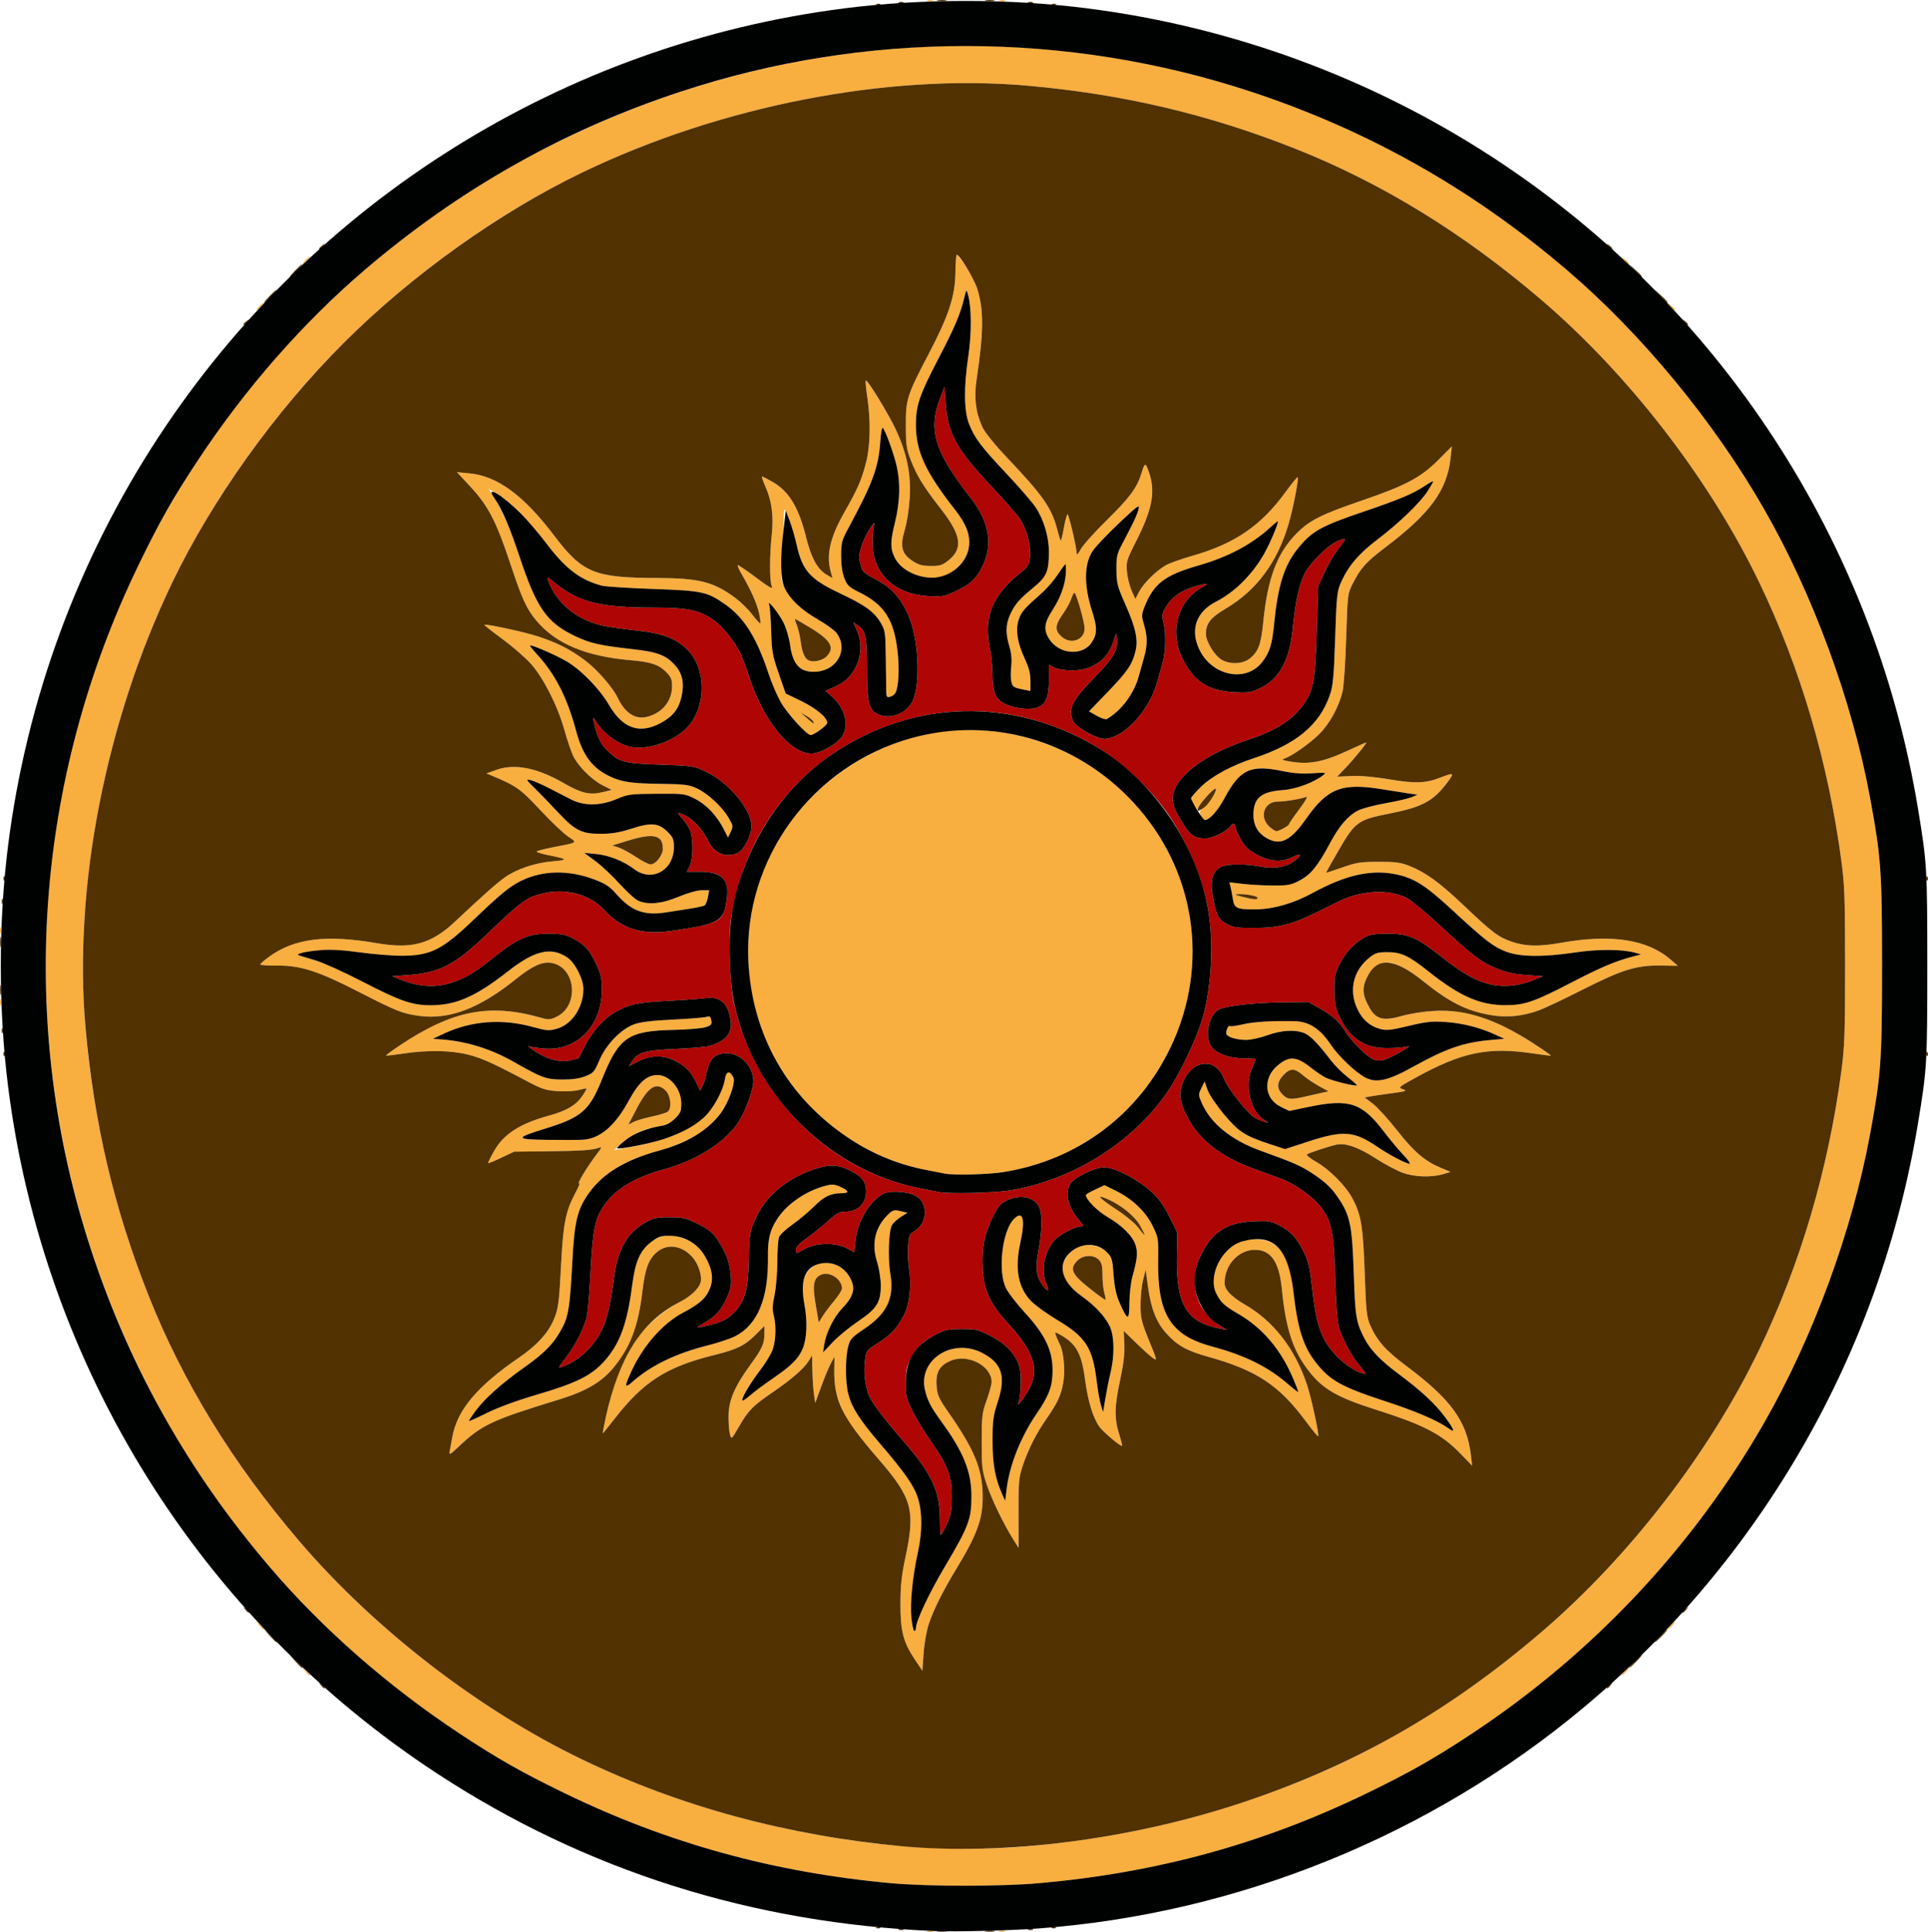 <?xml version="1.0" encoding="UTF-8" standalone="no"?>
<svg
   xmlns:dc="http://purl.org/dc/elements/1.1/"
   xmlns:cc="http://creativecommons.org/ns#"
   xmlns:rdf="http://www.w3.org/1999/02/22-rdf-syntax-ns#"
   xmlns:svg="http://www.w3.org/2000/svg"
   xmlns="http://www.w3.org/2000/svg"
   xmlns:sodipodi="http://sodipodi.sourceforge.net/DTD/sodipodi-0.dtd"
   xmlns:inkscape="http://www.inkscape.org/namespaces/inkscape"
   version="1.1"
   id="svg2"
   width="1043.685"
   height="1045.691"
   viewBox="0 0 1043.685 1045.691"
   sodipodi:docname="Velothar.svg"
   inkscape:version="1.0.1 (3bc2e813f5, 2020-09-07)">
  <defs
     id="defs6" />
  <sodipodi:namedview
     pagecolor="#ffffff"
     bordercolor="#666666"
     borderopacity="1"
     objecttolerance="10"
     gridtolerance="10"
     guidetolerance="10"
     inkscape:pageopacity="0"
     inkscape:pageshadow="2"
     inkscape:window-width="1920"
     inkscape:window-height="1057"
     id="namedview4"
     showgrid="false"
     inkscape:pagecheckerboard="true"
     inkscape:zoom="0.49"
     inkscape:cx="519.80648"
     inkscape:cy="511.8845"
     inkscape:window-x="-8"
     inkscape:window-y="-8"
     inkscape:window-maximized="1"
     inkscape:current-layer="g10" />
  <g
     inkscape:groupmode="layer"
     inkscape:label="Image"
     id="g10"
     transform="translate(-230.194,-238.115)">
    <g
       id="g14">
      <path
         style="fill:#f9ae40"
         d="m 732.269,1283.307 c 0.973,-0.254 2.323,-0.237 3,0.037 0.677,0.274 -0.119,0.481 -1.769,0.461 -1.65,-0.02 -2.204,-0.244 -1.231,-0.498 z m 39,0 c 0.973,-0.254 2.323,-0.237 3,0.037 0.677,0.274 -0.119,0.481 -1.769,0.461 -1.65,-0.02 -2.204,-0.244 -1.231,-0.498 z M 712.5,1257.477 c -63.696,-5.85 -120.995,-21.675 -177,-48.883 -23.016,-11.182 -36.098,-18.615 -56.5,-32.106 C 421.803,1138.668 375.332,1092.197 337.511,1035 324.021,1014.598 316.587,1001.516 305.406,978.5 248.528,861.424 239.405,728.735 279.821,606.374 300.772,542.946 332.563,486.706 376.494,435.352 404.954,402.083 440.317,371.09 479,345.511 c 20.402,-13.491 33.484,-20.924 56.5,-32.106 117.076,-56.878 249.765,-66 372.126,-25.584 63.429,20.951 119.669,52.741 171.023,96.673 40.368,34.533 79.213,81.63 106.403,129.006 26.534,46.233 47.806,104.092 57.437,156.223 6.009,32.527 6.513,39.587 6.513,91.277 0,51.691 -0.504,58.75 -6.513,91.277 -9.63,52.131 -30.902,109.989 -57.437,156.223 -38.541,67.155 -92.844,124.872 -158.051,167.989 -20.402,13.491 -33.484,20.924 -56.5,32.106 -56.691,27.542 -113.868,43.239 -178.159,48.91 -20.322,1.793 -60.176,1.779 -79.841,-0.027 z m 73.841,-19.973 c 51.542,-4.547 97.624,-15.37 144.659,-33.974 47.057,-18.614 91.243,-45.734 133.648,-82.03 47.535,-40.687 91.105,-97.212 117.933,-153 22.299,-46.371 37.278,-97.225 44.435,-150.866 C 1228.726,804.824 1229,796.99 1229,761 c 0,-35.99 -0.274,-43.824 -1.984,-56.634 -7.158,-53.641 -22.136,-104.496 -44.435,-150.866 -26.828,-55.788 -70.398,-112.313 -117.933,-153 C 1022.243,364.204 978.057,337.084 931,318.47 883.965,299.865 837.883,289.042 786.341,284.496 710.614,277.815 620.429,295.386 545.5,331.419 489.712,358.247 433.187,401.817 392.5,449.352 356.204,491.757 329.084,535.943 310.47,583 c -18.605,47.035 -29.428,93.117 -33.974,144.659 -6.68,75.728 10.89,165.912 46.923,240.841 21.702,45.128 55.537,92.456 92.581,129.5 37.044,37.044 84.372,70.879 129.5,92.581 74.799,35.97 165.245,53.592 240.841,46.923 z M 725.317,1136.236 c -6.191,-9.271 -7.736,-15.343 -7.69,-30.236 0.029,-9.646 0.647,-15.351 2.706,-24.989 5.471,-25.611 3.665,-32.066 -14.984,-53.556 -11.746,-13.536 -16.002,-19.411 -19.209,-26.52 -3.407,-7.552 -4.484,-13.01 -4.329,-21.935 l 0.113,-6.5 -1.921,3.5 c -1.056,1.925 -3.397,7.55 -5.202,12.5 l -3.281,9 -0.681,-4.5 c -0.375,-2.475 -0.765,-8.252 -0.868,-12.837 l -0.187,-8.337 -1.738,2.837 c -2.538,4.142 -9.324,10.063 -19.556,17.063 -10.913,7.466 -13.169,9.769 -18.338,18.725 -4.003,6.935 -4.014,6.944 -4.832,4 -0.451,-1.623 -0.79,-6.101 -0.753,-9.951 0.08,-8.424 3.327,-15.996 11.885,-27.715 6.348,-8.692 7.548,-11.384 7.548,-16.929 v -4.014 l -4.62,4.62 c -5.975,5.975 -10.263,8.088 -22.614,11.144 -25.823,6.389 -38.315,14.402 -54.008,34.644 -3.305,4.263 -6.128,7.75 -6.275,7.75 -0.477,0 3.501,-17.32 5.628,-24.5 2.563,-8.653 8.644,-20.901 13.926,-28.052 4.928,-6.67 14.303,-14.576 21.8,-18.384 6.078,-3.087 10.531,-7.219 11.601,-10.765 0.951,-3.151 -1.061,-9.696 -4.085,-13.29 -5.743,-6.825 -13.954,-8.057 -19.755,-2.963 -4.311,3.785 -6.201,8.897 -7.565,20.453 -2.294,19.447 -6.502,30.672 -15.703,41.891 -6.391,7.792 -14.959,12.822 -29.332,17.22 -37.039,11.333 -42.18,13.775 -55.199,26.221 -3.291,3.146 -4.584,3.919 -4.316,2.58 0.211,-1.052 0.904,-4.822 1.542,-8.379 2.631,-14.685 13.308,-27.418 36.112,-43.064 9.494,-6.514 15.494,-12.995 18.613,-20.103 2.688,-6.128 3.074,-8.986 4.238,-31.366 1.093,-21.009 2.453,-27.821 7.424,-37.182 1.835,-3.455 2.897,-6.01 2.361,-5.679 -1.851,1.144 4.294,-9.07 9.679,-16.089 2.445,-3.187 2.654,-3.806 1.083,-3.203 -3.455,1.326 -9.672,1.76 -28.038,1.958 l -18,0.194 -6.899,3.267 c -3.795,1.797 -7.033,3.133 -7.197,2.97 -0.164,-0.164 1.295,-3.124 3.241,-6.578 5.209,-9.244 13.938,-14.856 29.928,-19.243 9.37,-2.57 14.45,-5.585 17.852,-10.591 1.387,-2.041 2.396,-3.837 2.242,-3.991 -0.154,-0.154 -2.054,0.21 -4.222,0.809 -2.168,0.599 -7.25,0.876 -11.294,0.617 -6.236,-0.4 -8.588,-1.127 -15.502,-4.788 -19.645,-10.404 -25.623,-13.113 -33.06,-14.983 -9.379,-2.358 -22.004,-2.566 -35.09,-0.578 -4.95,0.752 -9.149,1.231 -9.331,1.064 -0.182,-0.167 2.968,-2.511 7,-5.21 28.795,-19.27 48.842,-23.243 76.914,-15.245 4.105,1.17 4.989,1.107 8.491,-0.607 12.421,-6.077 10.295,-26.937 -2.964,-29.089 -4.937,-0.801 -10.335,1.67 -19.109,8.748 -19.857,16.018 -36.312,22.22 -52.771,19.89 -8.786,-1.244 -12.066,-2.556 -32.095,-12.836 -22.159,-11.373 -31.69,-14.452 -44.384,-14.338 -5.088,0.046 -9.232,-0.225 -9.211,-0.602 0.021,-0.377 2.08,-2.187 4.575,-4.023 13.706,-10.087 30.81,-12.298 58.398,-7.55 19.315,3.324 29.606,0.477 42.651,-11.801 14.891,-14.016 22.853,-21.065 27.076,-23.973 6.481,-4.462 16.194,-7.702 25.395,-8.469 8.911,-0.743 8.546,-1.263 -2.399,-3.412 -3.72,-0.731 -6.42,-1.634 -6,-2.007 0.42,-0.373 4.814,-1.461 9.764,-2.418 12.635,-2.442 12.329,-2.21 7.303,-5.539 -2.461,-1.63 -9.296,-8.128 -15.19,-14.441 C 511.873,665.048 509.812,663.585 496.5,658.007 l -3,-1.257 5.5,-1.948 c 9.879,-3.499 22.061,-1.078 36.426,7.238 9.337,5.406 14.045,6.526 20.712,4.926 l 5.216,-1.251 -4.813,-2.446 c -6.185,-3.143 -13.534,-10.531 -16.182,-16.27 -1.142,-2.475 -3.264,-8.775 -4.715,-14 -3.524,-12.694 -11.285,-27.991 -18.027,-35.535 -2.967,-3.319 -9.927,-9.374 -15.468,-13.454 -5.541,-4.081 -9.947,-7.547 -9.791,-7.702 0.676,-0.676 21.855,3.903 29.142,6.301 10.395,3.421 17.535,7.062 25.316,12.911 6.572,4.94 15.076,14.625 17.703,20.16 4.07,8.576 9.691,12.147 16.315,10.364 C 588.85,623.886 594,617.448 594,609.583 c 0,-3.782 -0.54,-5.056 -3.322,-7.838 -3.866,-3.866 -8.288,-5.337 -18.678,-6.212 -24.602,-2.073 -40.968,-8.927 -51.544,-21.585 -5.223,-6.251 -7.684,-11.642 -13.96,-30.578 -7.552,-22.786 -12.008,-31.435 -21.409,-41.554 l -7.562,-8.14 6.988,0.679 c 14.948,1.453 29.198,11.945 45.589,33.568 15.424,20.347 21.776,22.967 55.899,23.062 22.826,0.063 30.566,2.066 42.555,11.014 2.78,2.075 6.802,6.064 8.939,8.865 2.136,2.801 4.068,4.909 4.293,4.684 0.225,-0.225 -0.086,-2.718 -0.691,-5.539 -1.099,-5.126 -4.511,-12.742 -9.591,-21.41 -1.482,-2.529 -2.314,-4.59 -1.849,-4.581 0.465,0.009 4.975,3.104 10.024,6.878 7.409,5.538 9,6.39 8.25,4.419 -1.179,-3.101 -1.165,-16.232 0.03,-27.585 1.092,-10.375 0.042,-18.408 -3.431,-26.26 C 643.198,498.46 642.368,496 642.683,496 c 0.315,0 2.94,1.354 5.834,3.01 8.791,5.03 14.089,13.823 18.087,30.024 2.768,11.214 6.128,17.271 11.226,20.235 l 3.041,1.768 -0.935,-3.262 c -2.643,-9.214 -0.452,-18.732 7.535,-32.74 7.002,-12.28 9.151,-17.235 11.562,-26.664 2.327,-9.098 2.558,-22.653 0.608,-35.622 -0.724,-4.812 -1.051,-8.748 -0.728,-8.745 1.167,0.009 12.414,18.417 16.107,26.362 6.037,12.989 8.35,24.031 7.675,36.633 -0.331,6.163 -1.444,13.508 -2.696,17.782 -2.702,9.225 -1.757,13.026 4.222,16.983 3.178,2.103 5.26,2.677 9.811,2.702 4.991,0.028 6.3,-0.388 9.623,-3.064 8.005,-6.447 6.922,-13.665 -4.181,-27.865 -9.22,-11.791 -12.794,-17.563 -16.137,-26.064 -2.436,-6.194 -2.748,-8.317 -2.79,-18.974 -0.056,-14.299 0.616,-16.401 12.463,-39.003 10.734,-20.479 14.209,-31.06 14.368,-43.746 0.067,-5.362 0.395,-9.75 0.728,-9.75 0.333,-4.7e-4 2.532,2.746 4.888,6.104 9.639,13.742 10.947,27.551 5.837,61.643 -1.447,9.656 -0.413,17.935 3.199,25.6 1.349,2.864 6.661,9.459 12.977,16.113 19.78,20.837 24.441,27.48 27.487,39.173 0.812,3.117 1.662,5.854 1.889,6.081 0.227,0.227 0.985,-2.786 1.683,-6.696 0.699,-3.91 1.585,-7.304 1.97,-7.541 0.663,-0.41 4.915,17.68 5.009,21.31 0.024,0.942 0.979,-0.088 2.121,-2.288 1.142,-2.2 7.587,-9.4 14.322,-16 12.143,-11.9 16.139,-17.29 18.533,-25 1.918,-6.175 2.219,-6.245 4.083,-0.948 3.701,10.516 1.997,19.96 -6.709,37.172 -5.419,10.714 -5.652,11.487 -5.128,17 0.302,3.177 1.448,7.754 2.546,10.172 l 1.998,4.396 2.012,-3.896 c 2.271,-4.397 8.932,-11.05 14.198,-14.182 1.936,-1.151 8.461,-3.499 14.5,-5.216 23.078,-6.562 37.321,-16.309 50.657,-34.663 3.354,-4.616 6.296,-8.195 6.538,-7.954 0.661,0.661 -2.544,17.152 -4.882,25.118 -6.143,20.931 -17.279,36.03 -33.842,45.882 C 885.432,572.474 883,575.543 883,581.255 c 0,4.291 4.915,12.133 8.893,14.19 4.872,2.519 11.394,2.025 15.166,-1.148 4.412,-3.712 5.794,-7.585 6.972,-19.539 2.306,-23.388 7.396,-37.034 17.767,-47.633 7.191,-7.349 13.323,-10.456 35.864,-18.17 23.405,-8.01 31.715,-12.43 41.101,-21.858 l 7.37,-7.403 -0.701,6.403 c -1.907,17.424 -11.031,29.923 -35.205,48.23 -10.559,7.996 -13.401,11.147 -17.749,19.673 -2.761,5.415 -2.816,5.869 -3.554,29.5 -0.412,13.2 -1.295,26.25 -1.963,29 -1.966,8.098 -6.883,17.148 -12.315,22.666 -5.028,5.108 -14.863,12.092 -18.998,13.49 -1.812,0.613 -1.522,0.845 1.85,1.478 10.865,2.04 18.63,0.659 32.384,-5.756 5.161,-2.408 9.603,-4.377 9.87,-4.377 0.733,0 -6.496,8.89 -11.389,14.006 l -4.31,4.506 7.737,-0.351 c 4.893,-0.222 12.465,0.447 20.597,1.82 14.022,2.368 19.618,2.147 27.897,-1.103 6.693,-2.627 7.194,-2.397 4.071,1.871 -8.011,10.947 -13.779,14.142 -32.05,17.749 -16.999,3.357 -18.584,4.504 -27.455,19.87 C 951.084,704.898 948,710.356 948,710.5 c 0,0.144 3.938,-1.125 8.75,-2.819 7.728,-2.721 10.035,-3.082 19.75,-3.088 9.104,-0.006 11.989,0.385 16.736,2.266 8.709,3.452 16.44,9.087 29.442,21.459 15.383,14.637 18.662,17.101 26.082,19.601 7.343,2.474 14.665,2.629 26.239,0.555 27.264,-4.884 46.813,-1.928 59.496,8.996 l 3.996,3.442 -9.01,-0.14 c -13.346,-0.208 -20.987,2.117 -42.078,12.801 -9.953,5.042 -20.675,10.132 -23.826,11.311 -8.938,3.344 -17.799,4.233 -26.578,2.667 -13.186,-2.353 -22.192,-6.891 -36.5,-18.39 -8.418,-6.766 -14.887,-10.164 -19.333,-10.158 -6.957,0.01 -14.05,9.382 -12.698,16.779 1.183,6.47 5.09,12.005 9.381,13.29 3.213,0.963 4.961,0.803 11.227,-1.026 4.175,-1.218 11.798,-2.415 17.422,-2.736 17.032,-0.97 33.425,4.412 53.963,17.716 5.288,3.426 9.484,6.346 9.325,6.489 -0.159,0.143 -4.339,-0.354 -9.289,-1.106 -24.666,-3.747 -38.856,-0.828 -64.289,13.224 -9.085,5.02 -9.26,5.183 -6.523,6.109 2.441,0.826 1.626,1.111 -6.188,2.162 -4.95,0.666 -10.251,1.448 -11.781,1.738 l -2.781,0.528 4.458,3.404 c 2.452,1.872 8.314,8.319 13.027,14.325 9.116,11.619 15.122,16.773 23.706,20.34 l 5.316,2.209 -3.972,1.197 c -6.441,1.942 -15.692,1.612 -22.185,-0.79 -3.183,-1.178 -9.879,-4.778 -14.88,-8.001 -9.014,-5.809 -15.961,-8.205 -20.737,-7.15 -4.246,0.937 -15.184,4.552 -15.988,5.283 -0.449,0.409 1.801,2.22 5,4.026 7.092,4.002 15.87,12.81 19.534,19.599 4.812,8.917 5.843,15.106 6.73,40.385 0.724,20.626 1.084,24.092 2.942,28.342 3.744,8.56 8.305,13.704 19.742,22.265 24.212,18.124 32.662,29.859 34.847,48.393 l 0.648,5.5 -6.454,-6.64 c -10.275,-10.571 -19.603,-15.4 -45.924,-23.775 -20.834,-6.629 -28.597,-11.14 -36.222,-21.049 -8.51,-11.06 -12.32,-22.756 -14.447,-44.35 -1.456,-14.79 -6.079,-21.283 -14.987,-21.05 -7.899,0.207 -14.858,7.086 -15.822,15.641 -0.407,3.608 -0.057,4.825 2.137,7.432 1.443,1.715 5.033,4.478 7.978,6.139 15.869,8.956 27.5,23.712 34.19,43.378 2.362,6.942 6.886,27.644 6.193,28.337 -0.215,0.215 -3.176,-3.369 -6.58,-7.965 -14.616,-19.735 -26.826,-27.804 -53.127,-35.112 -11.43,-3.176 -16.619,-6.088 -22.493,-12.621 -5.428,-6.037 -8.317,-13.396 -9.957,-25.358 l -1.235,-9.008 -1.398,5.5 c -0.769,3.025 -1.387,9.1 -1.373,13.5 0.023,7.167 0.502,9.171 4.602,19.242 4.467,10.971 4.513,11.196 1.934,9.347 -1.454,-1.042 -5.568,-4.751 -9.143,-8.242 l -6.5,-6.347 0.329,7.25 c 0.23,5.077 -0.444,10.85 -2.25,19.259 -3.091,14.39 -3.226,20.735 -0.619,29.109 1.078,3.463 1.812,6.443 1.633,6.623 -0.621,0.621 -10.363,-7.611 -12.333,-10.421 -3.445,-4.915 -6.186,-13.972 -7.679,-25.369 -1.91,-14.584 -4.93,-19.819 -14.316,-24.816 -2.126,-1.132 -2.187,-1.063 -1.249,1.405 0.543,1.427 1.415,3.396 1.939,4.375 2.025,3.784 2.96,14.002 1.861,20.352 -1.242,7.178 -3.047,11.093 -9.18,19.914 -5.502,7.913 -9.839,16.51 -12.824,25.418 -2.097,6.261 -2.308,8.644 -2.267,25.646 l 0.045,18.744 -2.972,-4.744 c -5.312,-8.478 -11.626,-21.565 -14.351,-29.744 -2.414,-7.246 -2.665,-9.413 -2.661,-23 0.004,-13.748 0.229,-15.626 2.692,-22.5 1.479,-4.125 2.691,-8.535 2.695,-9.8 0.026,-8.598 -12.591,-15.346 -21.803,-11.66 -6.328,2.532 -8.519,6.238 -7.992,13.518 0.383,5.293 1.062,6.835 6.365,14.445 14.059,20.174 18.388,30.636 18.582,44.904 0.175,12.835 -2.782,21.029 -14.656,40.61 -12.137,20.016 -16.301,30.827 -17.308,44.935 L 729.5,1142.5 Z m 0.701,-16.986 c 0.039,-3.707 7.169,-18.838 15.443,-32.77 13.08,-22.026 14.615,-26.071 14.601,-38.48 -0.015,-13.256 -4.232,-23.779 -16.058,-40.075 -5.851,-8.062 -7.572,-11.325 -9.032,-17.12 -4.116,-16.347 14.473,-28.737 30.716,-20.473 10.837,5.513 13.188,12.659 8.686,26.397 -2.546,7.77 -2.874,10.198 -2.87,21.271 0.004,12.704 1.352,20.252 5.125,28.705 l 1.694,3.795 0.798,-6.439 c 1.613,-13.007 7.56,-27.991 16.039,-40.414 6.994,-10.246 8.818,-15.154 8.829,-23.756 0.014,-10.877 -4.068,-19.368 -15.042,-31.289 -4.505,-4.894 -9.149,-10.969 -10.32,-13.5 -4.406,-9.526 -1.829,-30.902 4.486,-37.217 4.904,-4.904 6.224,0.211 3.385,13.115 -3.091,14.052 -1.108,24.372 6.071,31.597 2.239,2.253 8.449,6.71 13.799,9.903 15.67,9.351 19.325,15.036 21.541,33.5 0.561,4.675 1.559,10.3 2.217,12.5 l 1.197,4 1.247,-7.5 c 0.686,-4.125 1.956,-10.425 2.822,-14 2.177,-8.981 2.042,-19.441 -0.317,-24.637 -2.503,-5.513 -7.916,-11.358 -15.583,-16.83 -8.123,-5.797 -11.359,-11.706 -9.608,-17.548 1.243,-4.149 5.77,-8.61 9.751,-9.609 4.677,-1.174 10.51,0.309 13.679,3.479 2.768,2.768 3.059,3.74 3.715,12.413 0.531,7.016 1.413,10.973 3.47,15.556 4.236,9.438 4.986,9.341 5.079,-0.661 0.044,-4.764 0.786,-11.138 1.647,-14.163 2.559,-8.988 2.958,-12.899 1.712,-16.812 -1.596,-5.014 -7.097,-10.56 -15.18,-15.307 C 824.067,893.538 818,887.377 818,884.939 c 0,-0.328 2.27,-1.66 5.045,-2.96 l 5.045,-2.363 6.205,3.062 c 8.908,4.396 16.018,11.184 19.834,18.935 3.1,6.297 3.186,6.826 3.009,18.583 -0.44,29.325 6.696,40.732 29.265,46.78 17.67,4.735 30.209,10.927 40.846,20.168 3.163,2.748 5.75,4.726 5.75,4.397 0,-0.329 -1.175,-3.398 -2.611,-6.819 -6.73,-16.029 -16.558,-27.682 -29.895,-35.445 -7.599,-4.423 -9.397,-6.086 -11.873,-10.975 -4.809,-9.497 3.012,-25.16 14.102,-28.24 8.427,-2.34 15.347,-0.917 19.914,4.095 4.528,4.969 6.297,10.388 7.84,24.026 2.152,19.014 5.286,28.827 11.912,37.295 7.717,9.863 13.87,13.311 37.611,21.073 16.672,5.451 28.232,10.394 34.25,14.645 3.869,2.733 3.43,1.14 -1.582,-5.744 -5.232,-7.186 -13.075,-14.496 -25.32,-23.599 -9.814,-7.296 -15.319,-13.015 -18.534,-19.254 -4.558,-8.846 -4.998,-11.511 -5.799,-35.097 -0.906,-26.69 -1.937,-31.582 -8.752,-41.517 -3.297,-4.806 -6.477,-7.877 -12.117,-11.701 -7.407,-5.022 -10.627,-6.472 -29.534,-13.294 -15.813,-5.706 -26.935,-14.682 -31.789,-25.656 -1.98,-4.475 -1.99,-4.757 -0.302,-8.234 l 1.748,-3.599 1.615,4.556 c 0.912,2.572 4.798,8.347 8.927,13.265 8.005,9.534 11.16,11.578 24.834,16.088 l 8.146,2.687 12.765,-4.153 c 18.792,-6.114 24.58,-5.67 37.14,2.846 6.541,4.435 15.606,9.211 17.482,9.211 0.685,0 -0.804,-2.138 -3.31,-4.75 -2.505,-2.612 -7.345,-8.415 -10.755,-12.893 -11.698,-15.365 -18.665,-17.635 -40.315,-13.135 l -10.701,2.224 -4.393,-2.134 C 919.2,835.123 916,830.453 916,826.067 c 0,-5.65 6.02,-13.281 11.577,-14.675 3.661,-0.919 6.614,0.175 12.017,4.452 2.698,2.136 6.407,4.651 8.242,5.59 3.16,1.617 16.227,4.837 16.9,4.164 0.173,-0.173 -2.059,-2.154 -4.96,-4.403 -2.901,-2.248 -7.075,-6.433 -9.275,-9.3 -7.099,-9.251 -10.931,-13.172 -14.218,-14.548 -4.911,-2.056 -12.387,-1.627 -20.094,1.153 -3.812,1.375 -8.946,2.5 -11.41,2.5 C 899.306,801 894,799.269 894,797.484 c 0,-2.215 1.162,-4.502 2.018,-3.973 0.445,0.275 3.661,-0.162 7.147,-0.97 5.904,-1.369 14.855,-1.913 27.682,-1.681 7.975,0.144 13.973,4.029 19.829,12.844 4.007,6.032 13.408,14.961 18.603,17.669 6.022,3.139 12.372,1.681 26.227,-6.024 17.381,-9.666 27.124,-13.022 41.494,-14.293 l 7.5,-0.663 -5,-2.305 c -8.221,-3.79 -17.476,-6.137 -26.726,-6.777 -7.42,-0.514 -10.427,-0.196 -20.092,2.124 -9.712,2.331 -11.965,2.566 -15.479,1.62 -5.477,-1.475 -9.491,-5.018 -12.235,-10.799 -4.739,-9.985 -2.266,-20.721 6.374,-27.667 3.365,-2.705 4.609,-3.088 10,-3.081 7.432,0.01 11.416,1.892 22.28,10.525 16.949,13.469 27.997,18.261 41.877,18.165 10.189,-0.071 15.286,-1.851 35.908,-12.541 15.58,-8.077 23.179,-11.284 32.592,-13.758 l 4.5,-1.183 -3,-0.863 c -6.909,-1.988 -19.966,-2.073 -32.5,-0.212 -17.688,2.627 -29.857,2.483 -37.569,-0.445 -6.928,-2.63 -11.041,-5.821 -29.626,-22.982 -14.915,-13.773 -21.198,-17.518 -32.305,-19.259 -12.606,-1.976 -25.925,1.299 -42.785,10.521 -10.123,5.537 -20.959,8.704 -30.182,8.822 -10.881,0.139 -12.134,-0.4 -12.957,-5.576 -0.369,-2.322 -0.941,-5.305 -1.271,-6.629 l -0.6,-2.407 7.398,0.863 c 4.069,0.475 11.448,0.869 16.398,0.876 15.079,0.021 20.616,-4.114 30.606,-22.856 5.01,-9.4 9.786,-14.962 15.232,-17.741 2.186,-1.115 8.888,-2.895 14.894,-3.956 6.006,-1.061 12.348,-2.53 14.094,-3.265 l 3.174,-1.337 -5,-0.716 c -2.75,-0.394 -8.825,-1.353 -13.5,-2.132 -22.382,-3.729 -30.082,-0.804 -41.76,15.862 -8.182,11.676 -13.699,14.56 -20.725,10.833 -5.353,-2.84 -7.911,-7.204 -7.819,-13.339 0.133,-8.789 4.33,-12.211 15.954,-13.008 6.994,-0.479 16.551,-4.013 21.849,-8.079 1.835,-1.408 1.338,-1.492 -6,-1.017 -5.355,0.346 -10.48,-0.01 -15.5,-1.078 -17.834,-3.793 -23.49,-1.206 -32.004,14.643 C 889.271,677.172 884.862,682 882.256,682 c -0.514,0 -1.421,-1.067 -2.015,-2.371 -0.945,-2.073 -0.714,-2.642 1.831,-4.524 C 884.956,672.973 889.804,665 888.216,665 c -0.973,0 -6.252,5.505 -8.459,8.821 l -1.545,2.321 -1.606,-2.293 c -2.381,-3.399 -2.088,-4.197 3.572,-9.74 5.993,-5.869 16.702,-11.677 28.822,-15.631 22.741,-7.42 35.453,-17.96 41.04,-34.03 1.758,-5.055 2.194,-9.696 2.907,-30.947 0.791,-23.543 0.985,-25.321 3.328,-30.5 3.968,-8.772 9.555,-15.283 19.734,-23.001 11.437,-8.671 23.003,-19.832 27.034,-26.087 1.626,-2.523 2.957,-4.87 2.957,-5.216 0,-0.346 -1.994,0.717 -4.432,2.362 -6.33,4.272 -13.679,7.364 -33.51,14.101 -23.314,7.92 -27.992,10.6 -35.826,20.532 -6.838,8.668 -10.323,19.859 -12.205,39.189 -1.181,12.131 -2.384,16.101 -6.525,21.529 -8.715,11.426 -27.371,7.656 -34.15,-6.902 -4.985,-10.706 -1.618,-20.212 9.114,-25.729 10.031,-5.157 19.219,-14.211 25.712,-25.337 C 917.216,533.235 922,522.161 922,520.335 c 0,-0.324 -1.913,1.17 -4.25,3.322 -9.855,9.071 -22.696,15.896 -38.469,20.448 -18.75,5.411 -24.55,9.858 -29.616,22.712 -1.554,3.943 -1.57,4.761 -0.183,9.431 1.885,6.347 1.919,10.884 0.13,17.283 -0.764,2.732 -2.114,7.577 -3,10.765 -2.608,9.387 -9.448,18.513 -17.263,23.033 -0.633,0.366 -3.061,-0.419 -5.396,-1.745 l -4.244,-2.411 9.964,-10.337 c 10.836,-11.242 13.349,-14.894 15.137,-21.996 1.61,-6.396 0.26,-12.715 -5.501,-25.746 -4.266,-9.649 -4.69,-11.31 -4.747,-18.595 -0.056,-7.267 0.255,-8.595 3.397,-14.5 5.584,-10.493 7.829,-15.306 8.628,-18.5 0.646,-2.583 -0.837,-1.494 -10.669,7.84 -6.28,5.962 -12.634,12.634 -14.119,14.826 -4.866,7.184 -4.963,18.762 -0.277,33.254 2.689,8.317 2.623,11.901 -0.303,16.366 -5.053,7.711 -17.976,6.583 -23.226,-2.027 -2.972,-4.874 -2.518,-8.556 1.892,-15.343 5.49,-8.449 7.999,-17.089 7.206,-24.822 -0.051,-0.498 -1.819,1.752 -3.929,5 -2.11,3.248 -6.048,7.867 -8.75,10.266 -9.974,8.852 -11.305,10.373 -12.723,14.534 -1.886,5.534 -0.797,12.643 3.267,21.327 2.227,4.758 3.043,7.969 3.043,11.97 v 5.467 l -3.25,-0.654 c -5.978,-1.203 -6.509,-1.549 -7.127,-4.641 -0.338,-1.692 -0.343,-5.396 -0.009,-8.232 0.404,-3.438 0.07,-6.961 -1.004,-10.575 -2.129,-7.168 -2.031,-11.867 0.359,-17.18 2.501,-5.56 5.016,-8.482 12.733,-14.796 7.067,-5.781 8.283,-8.603 8.292,-19.226 0.007,-8.263 -2.843,-17.73 -7.332,-24.355 -1.863,-2.75 -8.891,-10.85 -15.618,-18 -13.769,-14.635 -17.032,-18.944 -20.175,-26.636 -2.861,-7.002 -3.039,-19.86 -0.51,-36.864 1.864,-12.534 1.79,-26.507 -0.177,-33.5 -0.823,-2.924 -0.877,-2.864 -2.153,2.417 -2.026,8.388 -5.269,15.958 -13.919,32.493 C 727.96,451.815 726,457.581 726,468.042 c 0,14.432 5.119,25.497 21.428,46.319 5.917,7.554 8.12,13.514 7.289,19.714 -1.334,9.947 -11.681,17.724 -22.142,16.644 -8.116,-0.838 -15.149,-5.02 -18.027,-10.72 -2.466,-4.885 -2.465,-8.636 0.005,-18.611 2.986,-12.059 3.171,-23.032 0.556,-32.889 -1.968,-7.416 -5.725,-17.459 -7.036,-18.806 -0.431,-0.443 -1.042,2.932 -1.358,7.5 -0.967,13.982 -4.058,22.329 -17.464,47.153 -3.333,6.171 -3.7,7.603 -3.724,14.5 -0.017,4.953 0.591,9.253 1.724,12.189 1.548,4.009 2.494,4.902 8.146,7.69 13.42,6.618 18.704,14.736 20.646,31.721 1.109,9.7 0.633,19.406 -1.113,22.678 -0.477,0.894 -1.781,1.864 -2.899,2.156 -1.719,0.45 -2.039,0.046 -2.078,-2.625 -0.026,-1.736 -0.138,-9.906 -0.25,-18.156 -0.195,-14.399 -0.313,-15.183 -2.946,-19.575 -3.474,-5.795 -8.471,-9.353 -22.249,-15.839 -16.137,-7.597 -19.771,-11.855 -23.445,-27.473 C 659.249,523.9 655.732,514 654.806,514 c -0.168,0 -0.346,2.362 -0.394,5.25 -0.048,2.888 -0.453,11.382 -0.899,18.877 -0.761,12.781 -0.679,13.901 1.321,18.031 3.102,6.409 8.87,11.919 17.966,17.166 4.406,2.541 8.942,5.804 10.079,7.25 6.722,8.545 0.919,20.15 -10.555,21.108 -8.693,0.726 -12.877,-3.413 -14.391,-14.234 -0.535,-3.821 -2.07,-9.198 -3.411,-11.948 -2.507,-5.14 -9.313,-13.718 -7.934,-10 0.408,1.1 0.893,7.481 1.078,14.18 0.304,11.006 0.698,13.223 4.085,23 L 655.5,613.5 l 8.393,4.068 C 671.957,621.477 678,626.538 678,629.383 678,630.747 670.892,636 669.047,636 c -2.152,0 -12.897,-11.852 -16.324,-18.007 -1.993,-3.579 -4.958,-10.554 -6.589,-15.5 -6.335,-19.211 -13.152,-30.083 -23.31,-37.178 -9.929,-6.934 -12.37,-7.456 -39.324,-8.405 -13.2,-0.465 -25.575,-1.26 -27.5,-1.767 -11.08,-2.92 -19.634,-9.122 -28.123,-20.39 -12.341,-16.382 -22.125,-26.141 -30.81,-30.733 l -2.432,-1.286 2.223,3.383 c 4.986,7.588 9.271,17.384 14.586,33.349 9.287,27.897 14.716,35.658 30.056,42.968 8.173,3.895 13.447,5.101 30.645,7.007 14.067,1.559 18.671,3.307 23.651,8.978 3.825,4.356 4.865,9.402 3.389,16.439 -1.439,6.861 -4.593,10.958 -11.207,14.557 -11.569,6.297 -20.669,3.122 -28.209,-9.843 -5.076,-8.729 -15.311,-19.16 -23.228,-23.674 -6.151,-3.507 -18.771,-8.949 -19.391,-8.362 -0.193,0.183 1.371,2.193 3.475,4.467 10.106,10.923 16.485,23.362 21.462,41.851 3.518,13.068 8.677,20 18.244,24.517 6.61,3.12 11.586,3.828 28.465,4.049 11.685,0.153 14.406,0.499 18.464,2.348 5.907,2.691 13.82,9.984 17.327,15.969 2.492,4.252 2.563,4.713 1.178,7.638 l -1.474,3.113 -2.279,-4.494 c -3.717,-7.329 -9.407,-13.362 -15.52,-16.455 -5.526,-2.796 -6.027,-2.862 -20.826,-2.765 -14.202,0.094 -15.577,0.275 -21.664,2.86 -8.79,3.733 -17.647,3.822 -24.612,0.248 -2.688,-1.379 -8.043,-4.132 -11.9,-6.117 -3.857,-1.985 -8.357,-3.943 -10,-4.351 -2.804,-0.697 -2.649,-0.408 2.512,4.698 3.025,2.992 8.65,8.816 12.5,12.942 9.013,9.659 12.596,11.434 23,11.395 5.986,-0.022 10.199,-0.741 16.737,-2.853 10.555,-3.411 14.533,-3.026 19.442,1.883 2.85,2.85 3.321,4.009 3.317,8.171 -0.01,12.611 -11.955,19.196 -21.548,11.878 -5.631,-4.295 -13.665,-7.481 -20.534,-8.142 l -6.414,-0.618 6.044,4.477 c 3.324,2.463 9.322,8.108 13.329,12.546 4.136,4.58 8.613,8.531 10.355,9.139 5.8,2.022 12.402,1.27 21.34,-2.43 4.89,-2.024 10.156,-3.5 12.489,-3.5 h 4.034 l -0.69,3.75 c -0.379,2.062 -1.177,4.065 -1.773,4.45 -0.596,0.385 -4.244,1.19 -8.106,1.789 -3.862,0.599 -9.722,1.512 -13.022,2.028 -11.425,1.788 -18.433,-0.756 -26.255,-9.532 -4.17,-4.679 -6.208,-6.047 -12.511,-8.398 -14.028,-5.233 -28.006,-4.893 -39.774,0.97 -5.941,2.959 -10.997,7.136 -25.96,21.444 -16.377,15.661 -22.834,18.882 -38,18.953 -5.225,0.025 -15.564,-0.799 -22.976,-1.83 -9.156,-1.274 -15.888,-1.671 -21,-1.239 -8.536,0.721 -14.345,2.101 -12.024,2.855 0.825,0.268 4.875,1.492 9,2.72 4.125,1.228 15.6,6.421 25.5,11.54 20.735,10.722 26.977,12.843 37.5,12.745 13.259,-0.124 23.934,-4.871 40.964,-18.218 14.63,-11.466 23.393,-13.567 32.212,-7.727 4.247,2.812 8.822,11.688 8.828,17.128 0.012,9.967 -6.208,19.248 -14.446,21.554 -4.188,1.173 -5.479,1.076 -12.857,-0.963 -16.712,-4.618 -33.348,-3.367 -48.298,3.632 l -5.903,2.764 4,0.273 c 13.904,0.948 27.262,5.064 40,12.326 15.023,8.564 17.356,9.412 26,9.449 5.498,0.024 9.451,-0.542 12.64,-1.809 4.267,-1.695 4.866,-2.379 7.451,-8.5 3.62,-8.573 11.791,-17.043 18.909,-19.602 3.525,-1.268 9.718,-2.02 21,-2.552 8.8,-0.415 16.953,-1.072 18.118,-1.46 1.733,-0.578 2.207,-0.239 2.61,1.868 0.428,2.24 0.025,2.723 -3.118,3.726 -1.985,0.633 -9.508,1.278 -16.717,1.431 -25.303,0.539 -30.106,3.826 -39.406,26.965 -6.735,16.757 -11.027,20.468 -30.654,26.5 -16.607,5.105 -16.46,5.874 1.166,6.076 8.25,0.094 16.8,0.075 19,-0.043 9.483,-0.509 17.655,-7.48 25.28,-21.565 5.119,-9.456 9.63,-13.451 15.22,-13.48 6.603,-0.034 12.99,7.413 12.996,15.153 0.006,7.726 -4.268,11.443 -15.287,13.295 -5.906,0.993 -11.802,3.911 -16.66,8.245 l -4.451,3.971 7.951,-1.424 c 18.224,-3.264 32.351,-8.863 40.451,-16.033 5.045,-4.465 10.597,-14.48 11.588,-20.902 0.467,-3.03 1.031,-4.026 2.056,-3.632 6.779,2.601 -0.679,21.196 -12.16,30.319 -5.411,4.3 -16.46,9.453 -25.663,11.97 -17.836,4.877 -29.979,12.143 -37.449,22.408 -6.678,9.176 -8.205,15.425 -9.409,38.485 -1.176,22.538 -2.034,28.382 -5.028,34.25 -4.435,8.693 -9.396,13.972 -20.539,21.854 -12.766,9.03 -21.838,17.129 -26.878,23.994 -1.935,2.637 -3.519,5.027 -3.519,5.311 0,0.284 4.388,-1.663 9.75,-4.329 6.038,-3.001 16.413,-6.8 27.25,-9.978 21.043,-6.172 29.263,-10.236 36.167,-17.882 8.472,-9.383 12.527,-20.309 15.196,-40.945 1.732,-13.394 4.249,-19.11 10.519,-23.892 5.696,-4.344 12.288,-4.511 20.188,-0.509 9.803,4.965 15.08,17.599 11.106,26.584 -2.089,4.722 -5.549,7.727 -14.136,12.274 -11.171,5.916 -21.76,17.975 -28.203,32.12 -3.739,8.208 -3.581,9.132 0.889,5.208 9.987,-8.768 23.263,-15.184 40.375,-19.509 5.682,-1.436 12.412,-3.666 14.955,-4.955 12.205,-6.185 18.166,-20.487 17.851,-42.834 -0.139,-9.864 1.071,-14.753 5.189,-20.969 5.289,-7.985 15.373,-14.884 25.811,-17.659 3.744,-0.995 4.986,-0.911 8.25,0.561 4.7,2.119 4.924,3.429 0.586,3.429 -5.861,0 -9.417,1.709 -14.871,7.145 -2.955,2.945 -8.234,7.368 -11.732,9.828 -3.498,2.46 -6.76,5.527 -7.25,6.815 -0.49,1.288 -0.89,7.233 -0.89,13.211 0,5.978 -0.681,14.105 -1.513,18.06 -1.119,5.322 -1.251,8.132 -0.506,10.815 1.64,5.906 1.191,15.148 -0.968,19.905 -1.068,2.354 -3.91,6.854 -6.314,10 C 636.606,986.444 632,994.125 632,995.954 c 0,0.703 1.692,-0.25 3.761,-2.119 2.068,-1.869 7.922,-6.247 13.007,-9.731 9.851,-6.747 13.689,-10.585 15.928,-15.929 2.315,-5.525 2.683,-14.9 0.945,-24.083 -1.236,-6.531 -1.352,-9.358 -0.518,-12.668 3.127,-12.417 19.245,-13.191 25.472,-1.224 2.854,5.486 1.644,9.719 -4.661,16.3 -4.374,4.565 -8.519,12.978 -9.529,19.341 l -0.689,4.341 5.3,-5.604 c 2.915,-3.082 9.082,-8.147 13.706,-11.255 10.14,-6.817 12.285,-10.233 12.266,-19.533 -0.007,-3.526 -0.914,-9.146 -2.064,-12.79 -3.144,-9.964 -0.893,-19.037 6.418,-25.864 2.204,-2.058 3.021,-2.249 6.318,-1.469 l 3.786,0.895 -3.472,2.162 c -1.91,1.189 -4.117,3.2 -4.905,4.469 -1.789,2.881 -2.325,18.006 -0.928,26.213 2.263,13.298 -1.678,21.676 -14.139,30.052 -6.731,4.525 -7.62,5.503 -8.67,9.542 -1.635,6.292 -1.577,19.487 0.115,25.842 1.96,7.363 6.088,13.798 17.101,26.658 13.759,16.066 18.454,22.829 20.571,29.632 2.44,7.841 2.41,18.044 -0.088,29.49 -1.084,4.965 -2.456,13.269 -3.05,18.453 -1.109,9.685 -0.432,23.925 1.138,23.925 0.485,0 0.891,-0.787 0.901,-1.75 z M 741.5,873.343 c -1.1,-0.234 -5.585,-1.115 -9.966,-1.958 -40.703,-7.834 -75.949,-38.474 -89.583,-77.876 -11.624,-33.592 -8.231,-70.182 9.273,-100.009 22.914,-39.045 66.802,-62.891 110.596,-60.088 24.789,1.586 49.576,11.144 68.477,26.404 44.051,35.566 57.731,94.388 33.703,144.927 -17.457,36.717 -50.196,61.252 -90.442,67.78 -8.314,1.349 -27.286,1.834 -32.058,0.82 z m -59.817,68.997 C 684.057,939.503 686,936.436 686,935.525 c 0,-5.068 -6.814,-9.478 -11.41,-7.384 -4.044,1.843 -4.681,5.532 -2.818,16.311 l 1.646,9.516 1.974,-3.234 c 1.086,-1.779 3.917,-5.556 6.291,-8.393 z M 827.983,937.94 C 827.442,936.055 827,931.698 827,928.257 c 0,-4.923 -0.426,-6.683 -2,-8.257 -2.874,-2.874 -8.436,-2.655 -11.545,0.455 -4.512,4.512 -3.196,7.343 7.24,15.571 4.186,3.301 7.76,5.853 7.941,5.672 0.181,-0.181 -0.112,-1.872 -0.653,-3.757 z m 19.415,-36.344 c -2.923,-5.23 -10.275,-11.219 -17.768,-14.474 -6.766,-2.939 -4.492,-0.472 5.773,6.266 4.453,2.923 9.447,7.143 11.097,9.378 1.65,2.235 3.119,3.945 3.265,3.801 0.146,-0.144 -0.919,-2.381 -2.367,-4.97 z M 583.137,842.471 c 3.968,-0.835 7.81,-2.012 8.539,-2.617 2.3,-1.909 1.634,-8.636 -1.13,-11.4 -5.014,-5.014 -9.508,-2.169 -15.84,10.03 l -4.353,8.385 2.785,-1.44 c 1.532,-0.792 6.032,-2.123 9.999,-2.958 z m 354.158,-10.915 c 3.413,-0.794 7.533,-1.725 9.155,-2.069 l 2.95,-0.625 -5.249,-2.87 c -2.887,-1.579 -6.817,-4.248 -8.734,-5.931 -4.408,-3.871 -6.867,-3.86 -10.515,0.045 -3.547,3.797 -3.692,7.194 -0.447,10.44 2.849,2.849 4.411,2.972 12.84,1.011 z M 911,724.131 c 0,-0.99 -6.024,-2.151 -10.5,-2.024 -2.425,0.069 -2.042,0.331 2,1.37 6.213,1.597 8.5,1.773 8.5,0.654 z M 586.548,703.354 c 2.766,-2.985 3.249,-7.882 1.072,-10.86 -1.936,-2.648 -7.35,-2.442 -17.54,0.668 l -8.421,2.57 3.421,1.134 c 1.881,0.624 6.121,2.933 9.421,5.131 3.3,2.198 6.809,3.998 7.798,3.999 0.989,0.002 2.901,-1.188 4.25,-2.643 z M 925.05,686.474 C 926.672,685.635 928,684.62 928,684.219 c 0,-0.401 2.495,-4.045 5.543,-8.098 3.281,-4.362 4.812,-7.086 3.75,-6.676 -3.024,1.168 -11.358,2.554 -15.357,2.554 -7.579,0 -10.301,8.541 -4.381,13.75 3.028,2.664 3.631,2.723 7.495,0.724 z M 670.437,628.697 c -0.275,-0.717 -1.948,-2.124 -3.719,-3.128 l -3.219,-1.825 3.5,3.087 c 4.042,3.565 4.102,3.598 3.437,1.865 z m 7.108,-35.152 c 4.777,-4.777 2.469,-8.901 -8.763,-15.662 -4.005,-2.411 -7.611,-4.53 -8.013,-4.71 -0.402,-0.18 -0.09,1.207 0.693,3.082 0.783,1.875 1.735,5.847 2.115,8.827 1.117,8.763 2.711,10.877 8.218,10.903 2.18,0.01 4.126,-0.816 5.75,-2.439 z m 137.942,-10.532 c 0.989,-1.093 1.81,-3.23 1.824,-4.75 0.031,-3.281 -4.516,-19.245 -5.484,-19.256 -0.37,-0.004 -1.174,1.511 -1.786,3.367 -0.613,1.856 -2.673,5.567 -4.578,8.247 -4.153,5.841 -4.346,8.656 -0.818,11.926 3.289,3.048 8.31,3.264 10.842,0.466 z M 395.405,1142.75 393.5,1140.5 l 2.25,1.905 c 2.114,1.79 2.705,2.595 1.905,2.595 -0.19,0 -1.202,-1.012 -2.25,-2.25 z M 1109.5,1143 c 0.996,-1.1 2.035,-2 2.31,-2 0.275,0 -0.315,0.9 -1.31,2 -0.996,1.1 -2.035,2 -2.31,2 -0.275,0 0.315,-0.9 1.31,-2 z m -739.095,-25.25 -1.905,-2.25 2.25,1.905 c 2.114,1.79 2.705,2.595 1.905,2.595 -0.19,0 -1.202,-1.012 -2.25,-2.25 z M 1134.5,1118 c 0.996,-1.1 2.035,-2 2.31,-2 0.275,0 -0.315,0.9 -1.31,2 -0.996,1.1 -2.035,2 -2.31,2 -0.275,0 0.315,-0.9 1.31,-2 z M 230.195,780.5 c 0.02,-1.65 0.244,-2.204 0.498,-1.231 0.254,0.973 0.237,2.323 -0.037,3 -0.274,0.677 -0.481,-0.119 -0.461,-1.769 z m 0,-39 c 0.02,-1.65 0.244,-2.204 0.498,-1.231 0.254,0.973 0.237,2.323 -0.037,3 -0.274,0.677 -0.481,-0.119 -0.461,-1.769 z M 370.5,404 c 0.995,-1.1 2.035,-2 2.31,-2 0.275,0 -0.314,0.9 -1.31,2 -0.995,1.1 -2.035,2 -2.31,2 -0.275,0 0.314,-0.9 1.31,-2 z m 763.905,-0.25 -1.905,-2.25 2.25,1.905 c 2.114,1.79 2.705,2.595 1.905,2.595 -0.19,0 -1.202,-1.012 -2.25,-2.25 z M 395.5,379 c 0.995,-1.1 2.035,-2 2.31,-2 0.275,0 -0.314,0.9 -1.31,2 -0.995,1.1 -2.035,2 -2.31,2 -0.275,0 0.314,-0.9 1.31,-2 z m 713.905,-0.25 -1.905,-2.25 2.25,1.905 c 2.114,1.79 2.705,2.595 1.905,2.595 -0.19,0 -1.202,-1.012 -2.25,-2.25 z M 732.269,238.307 c 0.973,-0.254 2.323,-0.237 3,0.037 0.677,0.274 -0.119,0.481 -1.769,0.461 -1.65,-0.02 -2.204,-0.244 -1.231,-0.498 z m 39,0 c 0.973,-0.254 2.323,-0.237 3,0.037 0.677,0.274 -0.119,0.481 -1.769,0.461 -1.65,-0.02 -2.204,-0.244 -1.231,-0.498 z"
         id="path22" />
      <path
         style="fill:#b00505"
         d="m 739,1060.605 c 0,-15.378 -4.368,-24.714 -19.934,-42.605 -11.594,-13.327 -17.903,-21.918 -19.091,-26 -1.754,-6.027 -2.25,-11.642 -1.534,-17.373 0.684,-5.476 0.754,-5.571 6.963,-9.492 7.147,-4.514 10.619,-8.272 14.239,-15.417 2.959,-5.84 4.078,-16.26 2.653,-24.718 -0.51,-3.025 -0.75,-8.461 -0.534,-12.08 0.36,-6.028 0.638,-6.725 3.32,-8.31 7.584,-4.48 7.728,-16.075 0.242,-19.521 -4.691,-2.16 -13.521,-2.556 -16.99,-0.762 -7.3,3.775 -14.08,15.14 -15.017,25.172 l -0.598,6.399 -4.11,-2.138 c -6.258,-3.256 -16.601,-3.053 -22.866,0.448 -4.73,2.644 -4.745,2.645 -4.739,0.472 0.004,-1.51 1.748,-3.408 5.678,-6.18 3.12,-2.2 8.289,-6.362 11.486,-9.25 4.718,-4.261 6.484,-5.25 9.372,-5.25 6.983,0 11.459,-4.297 11.459,-11 0,-5.174 -2.098,-8.021 -8.171,-11.087 -6.933,-3.5 -11.571,-3.691 -20.11,-0.83 -13.805,4.625 -25.077,13.688 -30.479,24.506 -4.056,8.123 -4.442,10.119 -4.711,24.411 -0.302,16.023 -2.066,22.442 -7.812,28.422 -4.107,4.274 -7.667,5.842 -18.217,8.023 -2.612,0.54 -2.419,0.284 1.5,-1.984 6.657,-3.852 9.508,-6.973 12.539,-13.727 2.383,-5.311 2.653,-6.909 2.159,-12.804 -0.369,-4.398 -1.494,-8.591 -3.243,-12.083 -4.497,-8.98 -7.206,-11.807 -14.803,-15.448 -6.259,-3 -8.04,-3.399 -15.123,-3.391 -7.04,0.008 -8.657,0.37 -13.14,2.941 -10.092,5.788 -14.853,14.445 -16.975,30.864 -2.567,19.866 -5.194,27.623 -12.17,35.942 -4.25,5.067 -9.663,8.959 -15.549,11.178 -2.711,1.023 -2.657,0.865 1.612,-4.688 5.808,-7.554 10.561,-17.118 11.708,-23.558 0.508,-2.854 1.383,-13.977 1.943,-24.719 1.147,-21.987 2.402,-27.683 7.737,-35.109 6.014,-8.372 16.757,-14.7 31.891,-18.786 18.247,-4.927 34.471,-15.492 41.061,-26.737 C 634.347,838.025 638,827.63 638,823.415 c 0,-10.557 -11.244,-18.443 -19.909,-13.962 -2.887,1.493 -4.456,4.423 -5.647,10.547 -0.375,1.925 -1.249,4.6 -1.943,5.945 l -1.262,2.445 -2.233,-4.445 c -3.018,-6.009 -5.633,-8.698 -11.224,-11.544 -6.461,-3.289 -13.243,-3.215 -20.017,0.218 l -5.167,2.619 1.566,-2.369 c 3.433,-5.193 7.138,-6.278 23.82,-6.977 8.533,-0.358 16.892,-1.099 18.574,-1.646 9.168,-2.984 12.223,-6.959 11.039,-14.361 -1.447,-9.048 -5.802,-12.66 -13.815,-11.457 -2.355,0.353 -11.482,1.018 -20.282,1.477 -16.596,0.865 -21.014,1.864 -29.025,6.559 -5.75,3.369 -11.816,10.283 -15.537,17.704 -1.746,3.484 -3.312,6.486 -3.479,6.673 -0.167,0.186 -2.138,0.751 -4.38,1.255 -5.615,1.262 -12.253,-0.4 -19.032,-4.763 -3.051,-1.964 -4.647,-3.242 -3.547,-2.84 1.1,0.402 4.925,0.951 8.5,1.219 17.702,1.33 31.001,-12.386 30.999,-31.971 -6.5e-4,-6 -0.526,-8.352 -3.07,-13.739 -3.758,-7.959 -5.99,-10.442 -12.429,-13.825 -4.243,-2.229 -6.287,-2.631 -13.5,-2.651 -10.637,-0.03 -16.372,2.42 -28.848,12.323 -11.388,9.04 -15.311,11.41 -23.401,14.143 -8.286,2.799 -17.234,2.424 -26.251,-1.098 l -6,-2.344 9.5,-0.724 c 16.141,-1.23 24.578,-5.617 41,-21.321 19.971,-19.097 22.676,-21.03 32.253,-23.045 12.149,-2.555 24.559,1.043 32.158,9.325 9.187,10.012 20.306,13.506 35.851,11.265 21.394,-3.085 26.365,-4.74 28.535,-9.503 1.98,-4.346 2.614,-13.132 1.195,-16.559 C 621.195,711.643 617.359,710 609.024,710 h -7.075 l 1.526,-2.95 c 2.085,-4.032 2.032,-16.144 -0.088,-20.349 -0.888,-1.76 -2.772,-4.438 -4.187,-5.95 -3.032,-3.24 -2.453,-3.431 2.591,-0.856 4.141,2.114 8.844,7.508 12.082,13.855 3.275,6.419 9.543,8.841 15.665,6.052 3.318,-1.512 7.463,-9.522 7.463,-14.422 0,-9.006 -12.488,-23.952 -24.762,-29.636 -6.522,-3.021 -7.313,-3.14 -24.738,-3.742 -19.908,-0.688 -21.866,-1.219 -28.731,-7.795 -3.483,-3.336 -5.518,-7.75 -7.242,-15.706 -0.58,-2.677 -0.336,-2.509 2.27,1.562 3.29,5.14 10.576,10.42 16.643,12.062 10.169,2.752 26.539,-3.143 33.283,-11.984 8.841,-11.592 8.363,-30.154 -1.031,-39.98 -5.957,-6.232 -13.486,-9.16 -27.565,-10.72 -6.933,-0.768 -15.001,-1.894 -17.929,-2.502 -14.342,-2.977 -25.493,-11.936 -30.115,-24.193 -1.001,-2.655 -0.849,-2.604 4.188,1.402 12.655,10.064 24.016,12.83 52.767,12.845 18.253,0.01 24.768,1.349 32.318,6.647 5.3,3.718 11.752,11.842 14.979,18.862 1.012,2.2 3.165,8.026 4.786,12.947 7.599,23.071 21.967,40.553 33.33,40.553 5.059,0 14.857,-5.764 17.068,-10.041 3.254,-6.293 0.808,-14.829 -5.95,-20.763 l -3.547,-3.114 4.725,-2.09 c 6.043,-2.673 8.861,-5.339 11.849,-11.209 2.99,-5.873 3.159,-13.516 0.434,-19.521 l -1.923,-4.237 2.291,1.501 c 4.404,2.885 5.054,5.872 5.118,23.507 0.066,18.322 0.928,22.111 5.573,24.513 6.35,3.284 15.499,0.136 18.883,-6.497 4.791,-9.391 3.488,-35.082 -2.418,-47.679 -4.383,-9.347 -9.026,-14.319 -17.558,-18.803 -5.422,-2.849 -7.117,-4.275 -7.575,-6.369 -0.324,-1.484 -0.773,-3.288 -0.997,-4.007 -0.826,-2.652 1.773,-10.753 5.179,-16.144 2.647,-4.189 3.308,-4.813 2.7,-2.547 -0.443,1.65 -0.77,6.15 -0.727,10 0.181,16.193 11.979,27.293 30.07,28.291 7.247,0.4 8.79,0.155 13.958,-2.211 8.618,-3.945 11.886,-6.875 15.309,-13.726 5.938,-11.883 3.81,-24.363 -6.368,-37.354 -19.506,-24.897 -23.127,-36.824 -16.398,-54 l 2.351,-6 0.637,9 c 1.152,16.274 5.872,24.813 24.856,44.971 6.719,7.134 13.481,14.811 15.028,17.059 3.873,5.629 6.322,14.554 5.718,20.839 -0.437,4.55 -0.943,5.442 -4.863,8.586 -12.448,9.98 -17.879,19.368 -17.87,30.889 0.003,3.661 0.51,8.457 1.128,10.657 0.617,2.2 1.2,8.05 1.295,13 0.204,10.624 1.543,13.934 6.695,16.563 5.081,2.592 13.978,3.552 17.893,1.93 C 796.514,619.13 798,615.412 798,606.024 v -8.075 l 2.95,1.526 c 1.768,0.914 5.588,1.526 9.533,1.526 11.457,0 19.609,-5.914 22.745,-16.5 1.176,-3.972 1.187,-3.979 1.567,-1.018 0.799,6.232 -1.612,10.538 -11.749,20.978 -12.81,13.195 -14.891,17.397 -11.884,23.998 1.469,3.224 12.585,9.542 16.79,9.542 10.25,0 24.344,-15.023 28.614,-30.5 0.91,-3.3 2.281,-8.236 3.045,-10.968 1.646,-5.887 1.802,-16.504 0.321,-21.838 -0.931,-3.353 -0.759,-4.313 1.442,-8.07 3.041,-5.189 8.321,-8.937 15.557,-11.043 6.819,-1.985 8.438,-1.958 4.569,0.076 -13.453,7.07 -18.383,23.601 -11.435,38.343 6.009,12.75 13.993,18.077 28.176,18.799 7.943,0.404 9.24,0.201 14.208,-2.23 10.499,-5.137 15.879,-15.109 17.571,-32.569 1.296,-13.37 3.005,-21.561 5.916,-28.35 2.652,-6.186 13.105,-16.656 18.827,-18.858 4.685,-1.803 4.673,-1.703 -0.622,5.208 -1.896,2.475 -5.009,7.875 -6.917,12 l -3.469,7.5 -0.79,24.732 c -0.868,27.15 -1.666,31.45 -7.327,39.482 -5.689,8.071 -15.093,14.033 -29.636,18.79 -24.263,7.936 -41,20.975 -41,31.942 0,3.12 1.091,5.969 4.411,11.517 4.909,8.204 7.203,9.95 13.143,10.002 3.9,0.034 12.139,-4.04 13.885,-6.867 1.043,-1.687 2.559,-1.302 2.57,0.652 0.005,0.963 1.317,4.029 2.915,6.815 2.295,4.001 4.161,5.734 8.881,8.25 7.217,3.847 13.294,4.195 19.344,1.109 4.913,-2.507 4.879,-0.564 -0.049,2.775 -4.285,2.904 -10.943,3.809 -17.836,2.424 -7.313,-1.469 -17.489,-1.434 -20.791,0.071 -5.09,2.319 -6.446,7.856 -4.408,18.006 1.73,8.62 2.921,10.745 7.329,13.08 3.562,1.886 5.633,2.165 15.607,2.099 13.415,-0.089 20.628,-2.112 36.803,-10.323 12.64,-6.417 14.425,-7.096 22.442,-8.54 7.832,-1.411 16.085,-0.48 22.255,2.508 2.2,1.066 9.987,7.459 17.305,14.207 18.925,17.451 22.759,20.391 31.145,23.888 5.597,2.333 9.703,3.27 16.5,3.764 l 9.049,0.658 -6,2.383 c -8.014,3.182 -16.643,3.754 -24.122,1.598 -7.631,-2.2 -13.821,-5.816 -24.836,-14.509 -13.303,-10.498 -17.983,-12.513 -29.042,-12.509 -6.706,0.003 -9.825,0.454 -12.236,1.769 -5.734,3.127 -10.324,7.908 -13.573,14.141 -2.863,5.49 -3.168,6.92 -3.112,14.587 0.05,6.88 0.543,9.548 2.584,14 5.435,11.85 13.429,17.355 25.337,17.446 3.85,0.03 8.575,-0.283 10.5,-0.694 2.969,-0.635 2.531,-0.197 -2.89,2.887 -9.404,5.35 -12.263,5.76 -16.856,2.419 -4.221,-3.07 -10.213,-9.466 -12.859,-13.725 C 955.181,791.157 951.566,787.875 945,784.169 L 938.5,780.5 924,780.691 c -14.566,0.192 -28.087,1.638 -33.303,3.562 -5.589,2.062 -8.57,13.226 -5.246,19.653 2.107,4.074 9.764,7.095 17.984,7.095 3.611,0 6.565,0.176 6.565,0.391 0,0.215 -0.89,2.352 -1.978,4.75 -4.216,9.292 -1.028,23.334 6.367,28.036 2.729,1.735 2.804,1.892 0.611,1.274 -1.375,-0.387 -3.684,-1.306 -5.13,-2.041 -3.873,-1.969 -15.17,-16.167 -17.251,-21.681 -3.986,-10.561 -15.703,-10.416 -21.114,0.261 -3.291,6.494 -3.169,11.103 0.496,18.852 6.37,13.465 18.168,23.048 36.654,29.774 5.414,1.97 12.319,4.506 15.345,5.635 7.514,2.806 17.405,9.967 21.531,15.59 5.588,7.616 6.61,12.895 7.485,38.66 0.551,16.242 1.22,24.196 2.275,27.071 2.7,7.354 6.854,14.848 10.974,19.797 3.626,4.355 3.8,4.792 1.644,4.146 -7.57,-2.268 -16.807,-10.481 -20.99,-18.665 -3.269,-6.394 -4.757,-12.783 -6.44,-27.655 -1.247,-11.022 -2.036,-14.368 -4.598,-19.5 -3.879,-7.771 -7.055,-11.205 -13.317,-14.399 -4.458,-2.274 -5.814,-2.476 -14,-2.09 -14.502,0.685 -22.427,5.911 -28.499,18.794 -6.814,14.457 -2.369,29.865 10.935,37.905 l 3.5,2.115 -3.5,-0.665 c -18.755,-3.564 -24.284,-12.982 -23.733,-40.429 l 0.233,-11.573 -4.248,-8.574 c -3.14,-6.338 -5.722,-9.922 -9.902,-13.742 C 846.199,876.501 833.556,870 827.997,870 c -5.471,0 -17.169,5.886 -18.796,9.458 -2.517,5.525 -0.659,12.278 5.34,19.408 2.551,3.032 2.568,3.134 0.515,3.134 -2.869,0 -11.046,4.255 -13.744,7.151 -5.672,6.09 -7.776,16.409 -4.799,23.535 1.897,4.54 1.346,5.222 -1.4,1.732 -4.004,-5.091 -4.657,-9.606 -2.794,-19.326 2.056,-10.723 2.157,-20.268 0.255,-23.946 -2.753,-5.324 -10.611,-6.698 -17.679,-3.092 -3.303,1.685 -4.633,3.322 -7.416,9.13 -4.44,9.265 -5.789,16.197 -5.303,27.259 0.537,12.223 3.844,19.309 14.319,30.677 12.74,13.827 16.147,23.636 11.592,33.381 -2.046,4.378 -7.812,12.229 -6.61,9 1.394,-3.743 1.749,-14.986 0.607,-19.208 -1.871,-6.916 -6.746,-12.324 -15.106,-16.76 -7.002,-3.715 -8.019,-3.969 -15.978,-3.993 -7.421,-0.022 -9.198,0.337 -14,2.825 -7.119,3.69 -10.572,6.971 -13.824,13.136 -2.206,4.182 -2.641,6.309 -2.657,13 -0.018,7.252 0.33,8.701 3.714,15.5 2.053,4.125 6.605,11.586 10.114,16.58 8.969,12.762 11.146,18.639 11.081,29.92 -0.043,7.592 -0.47,9.899 -2.728,14.75 -1.472,3.163 -2.907,5.75 -3.189,5.75 -0.282,0 -0.513,-3.778 -0.513,-8.395 z m 37.672,-178.101 c 33.889,-5.496 66.382,-25.692 85.251,-52.987 6.973,-10.087 16.41,-29.997 19.441,-41.017 4.822,-17.53 5.876,-41.259 2.622,-59 -2.958,-16.124 -10.903,-35.057 -20.973,-49.981 -9.46,-14.019 -25.351,-29.015 -39.656,-37.422 -38.317,-22.518 -82.046,-25.204 -121.681,-7.473 -40.934,18.313 -68.546,54.978 -75.717,100.543 -1.57,9.972 -0.7,35.808 1.543,45.833 11.387,50.903 51.615,90.873 101.032,100.385 4.381,0.843 8.866,1.725 9.966,1.958 5.01,1.064 29.795,0.52 38.172,-0.839 z"
         id="path20" />
      <path
         style="fill:#513200"
         d="m 737.75,1283.294 c 1.238,-0.238 3.263,-0.238 4.5,0 1.238,0.238 0.225,0.433 -2.25,0.433 -2.475,0 -3.487,-0.195 -2.25,-0.433 z m 26,0 c 1.238,-0.238 3.263,-0.238 4.5,0 1.238,0.238 0.225,0.433 -2.25,0.433 -2.475,0 -3.487,-0.195 -2.25,-0.433 z m -47,-0.957 c 0.688,-0.277 1.812,-0.277 2.5,0 0.688,0.277 0.125,0.504 -1.25,0.504 -1.375,0 -1.938,-0.227 -1.25,-0.504 z m 70,0 c 0.688,-0.277 1.812,-0.277 2.5,0 0.688,0.277 0.125,0.504 -1.25,0.504 -1.375,0 -1.938,-0.227 -1.25,-0.504 z m -81.938,-1.021 c 0.722,-0.289 1.584,-0.253 1.917,0.079 0.332,0.332 -0.258,0.569 -1.312,0.525 -1.165,-0.048 -1.402,-0.285 -0.604,-0.604 z m 95,0 c 0.722,-0.289 1.584,-0.253 1.917,0.079 0.332,0.332 -0.258,0.569 -1.312,0.525 -1.165,-0.048 -1.402,-0.285 -0.604,-0.604 z M 718.5,1237.477 c -61.783,-5.675 -120.222,-21.516 -173,-46.897 -55.788,-26.828 -112.313,-70.398 -153,-117.933 C 356.204,1030.243 329.084,986.057 310.47,939 291.865,891.965 281.042,845.883 276.496,794.341 269.815,718.614 287.386,628.429 323.419,553.5 345.121,508.372 378.956,461.044 416,424 453.044,386.956 500.372,353.121 545.5,331.419 c 74.929,-36.033 165.114,-53.604 240.841,-46.923 51.542,4.547 97.624,15.369 144.659,33.974 47.057,18.614 91.243,45.734 133.648,82.03 47.535,40.687 91.105,97.212 117.933,153 22.299,46.371 37.278,97.225 44.435,150.866 C 1228.726,717.176 1229,725.01 1229,761 c 0,35.99 -0.274,43.824 -1.984,56.634 -7.158,53.641 -22.136,104.496 -44.435,150.866 -26.828,55.788 -70.398,112.313 -117.933,153 -50.808,43.488 -101.712,72.427 -163.023,92.678 -59.742,19.733 -127.746,28.385 -183.126,23.299 z m 14.572,-120.525 c 2.779,-8.119 7.315,-17.221 14.418,-28.935 11.873,-19.581 14.831,-27.775 14.656,-40.61 -0.194,-14.268 -4.524,-24.729 -18.582,-44.904 -5.303,-7.61 -5.983,-9.152 -6.365,-14.445 -0.527,-7.28 1.665,-10.986 7.992,-13.518 9.212,-3.686 21.829,3.061 21.803,11.66 -0.004,1.265 -1.217,5.675 -2.695,9.8 -2.464,6.874 -2.689,8.752 -2.692,22.5 -0.004,13.587 0.247,15.754 2.661,23 2.725,8.179 9.039,21.266 14.351,29.744 l 2.972,4.744 -0.045,-18.744 c -0.041,-17.002 0.17,-19.386 2.267,-25.646 2.984,-8.908 7.322,-17.505 12.824,-25.418 6.133,-8.82 7.938,-12.735 9.18,-19.914 1.098,-6.35 0.164,-16.567 -1.861,-20.352 -0.524,-0.979 -1.397,-2.948 -1.939,-4.375 -0.938,-2.468 -0.877,-2.537 1.249,-1.405 9.386,4.997 12.407,10.232 14.316,24.816 1.492,11.397 4.234,20.453 7.679,25.369 1.97,2.811 11.712,11.042 12.333,10.421 0.18,-0.18 -0.555,-3.16 -1.633,-6.623 -2.606,-8.374 -2.471,-14.718 0.619,-29.109 1.806,-8.409 2.48,-14.182 2.25,-19.259 L 838.5,958.5 l 6.5,6.347 c 3.575,3.491 7.689,7.2 9.143,8.242 2.579,1.849 2.533,1.624 -1.934,-9.347 -4.1,-10.071 -4.58,-12.075 -4.602,-19.242 -0.014,-4.4 0.604,-10.475 1.373,-13.5 l 1.398,-5.5 1.235,9.008 c 1.639,11.961 4.529,19.321 9.957,25.358 5.874,6.533 11.063,9.445 22.493,12.621 26.302,7.309 38.511,15.378 53.127,35.112 3.404,4.596 6.365,8.18 6.58,7.965 0.693,-0.693 -3.831,-21.395 -6.193,-28.337 -6.69,-19.665 -18.321,-34.422 -34.19,-43.378 -2.945,-1.662 -6.535,-4.425 -7.978,-6.139 -2.194,-2.607 -2.544,-3.824 -2.137,-7.432 0.964,-8.555 7.923,-15.434 15.822,-15.641 8.908,-0.234 13.531,6.26 14.987,21.05 2.126,21.595 5.936,33.291 14.447,44.35 7.625,9.909 15.387,14.42 36.222,21.049 26.321,8.374 35.649,13.204 45.924,23.775 l 6.454,6.64 -0.648,-5.5 c -2.185,-18.534 -10.635,-30.269 -34.847,-48.393 -11.437,-8.561 -15.998,-13.705 -19.742,-22.265 -1.859,-4.25 -2.219,-7.715 -2.942,-28.342 -0.887,-25.279 -1.918,-31.468 -6.73,-40.385 -3.664,-6.789 -12.442,-15.596 -19.534,-19.599 -3.199,-1.805 -5.449,-3.617 -5,-4.026 0.804,-0.731 11.742,-4.345 15.988,-5.283 4.776,-1.054 11.723,1.341 20.737,7.15 5.001,3.223 11.697,6.823 14.88,8.001 6.493,2.402 15.744,2.731 22.185,0.79 l 3.972,-1.197 -5.316,-2.209 c -8.583,-3.567 -14.59,-8.721 -23.706,-20.34 -4.713,-6.007 -10.574,-12.453 -13.027,-14.325 l -4.458,-3.404 2.781,-0.528 c 1.529,-0.29 6.831,-1.073 11.781,-1.738 7.814,-1.051 8.63,-1.336 6.188,-2.162 -2.737,-0.926 -2.562,-1.09 6.523,-6.109 25.433,-14.052 39.623,-16.971 64.289,-13.224 4.95,0.752 9.13,1.25 9.289,1.106 0.159,-0.143 -4.038,-3.063 -9.325,-6.489 -20.538,-13.305 -36.931,-18.687 -53.963,-17.716 -5.625,0.32 -13.247,1.517 -17.422,2.736 -9.787,2.856 -13.9,1.837 -17.481,-4.331 -3.799,-6.543 -4.21,-10.819 -1.566,-16.281 5.596,-11.56 14.568,-11.052 30.469,1.727 14.307,11.499 23.314,16.036 36.5,18.39 8.778,1.567 17.639,0.678 26.578,-2.667 3.151,-1.179 13.873,-6.269 23.826,-11.311 21.091,-10.685 28.732,-13.009 42.078,-12.801 l 9.01,0.14 -3.996,-3.442 c -12.683,-10.924 -32.232,-13.88 -59.496,-8.996 -11.574,2.073 -18.897,1.918 -26.239,-0.555 -7.421,-2.5 -10.7,-4.964 -26.082,-19.601 -13.002,-12.372 -20.733,-18.007 -29.442,-21.459 -4.747,-1.882 -7.632,-2.272 -16.736,-2.266 -9.715,0.006 -12.022,0.367 -19.75,3.088 -4.812,1.694 -8.75,2.963 -8.75,2.819 0,-0.144 3.084,-5.603 6.852,-12.131 8.871,-15.366 10.456,-16.513 27.455,-19.87 18.271,-3.608 24.039,-6.802 32.05,-17.749 3.123,-4.268 2.622,-4.498 -4.071,-1.871 -8.279,3.249 -13.875,3.471 -27.897,1.103 -8.133,-1.373 -15.705,-2.043 -20.597,-1.82 l -7.737,0.351 4.31,-4.506 C 963.258,648.89 970.487,640 969.754,640 c -0.268,0 -4.709,1.97 -9.87,4.377 -13.754,6.416 -21.519,7.796 -32.384,5.756 -3.371,-0.633 -3.662,-0.865 -1.85,-1.478 4.134,-1.398 13.97,-8.382 18.998,-13.49 5.432,-5.518 10.348,-14.567 12.315,-22.666 0.668,-2.75 1.551,-15.8 1.963,-29 0.737,-23.631 0.792,-24.085 3.554,-29.5 4.348,-8.526 7.19,-11.676 17.749,-19.673 24.173,-18.307 33.298,-30.807 35.205,-48.23 l 0.701,-6.403 -7.37,7.403 c -9.386,9.428 -17.696,13.847 -41.101,21.858 -22.541,7.715 -28.673,10.822 -35.864,18.17 -10.372,10.6 -15.462,24.246 -17.767,47.633 -1.178,11.954 -2.56,15.826 -6.972,19.539 -3.772,3.174 -10.294,3.667 -15.166,1.148 C 887.915,593.387 883,585.545 883,581.255 c 0,-5.711 2.432,-8.78 10.991,-13.872 16.563,-9.852 27.699,-24.951 33.842,-45.882 2.338,-7.966 5.543,-24.457 4.882,-25.118 -0.242,-0.242 -3.184,3.337 -6.538,7.954 -13.335,18.354 -27.579,28.101 -50.657,34.663 -6.039,1.717 -12.564,4.064 -14.5,5.216 -5.266,3.132 -11.927,9.785 -14.198,14.182 l -2.012,3.896 -1.998,-4.396 c -1.099,-2.418 -2.245,-6.995 -2.546,-10.172 -0.524,-5.513 -0.291,-6.286 5.128,-17 8.706,-17.212 10.41,-26.656 6.709,-37.172 -1.864,-5.297 -2.166,-5.227 -4.083,0.948 -2.394,7.71 -6.39,13.1 -18.533,25 -6.735,6.6 -13.18,13.8 -14.322,16 -1.142,2.2 -2.097,3.23 -2.121,2.288 -0.094,-3.63 -4.345,-21.72 -5.009,-21.31 -0.385,0.238 -1.271,3.631 -1.97,7.541 -0.699,3.91 -1.456,6.923 -1.683,6.696 -0.227,-0.227 -1.077,-2.964 -1.889,-6.081 -3.046,-11.693 -7.707,-18.336 -27.487,-39.173 -6.316,-6.653 -11.628,-13.249 -12.977,-16.113 -3.612,-7.666 -4.646,-15.944 -3.199,-25.6 3.883,-25.905 3.976,-37.984 0.382,-49.393 -1.719,-5.457 -9.525,-18.356 -11.106,-18.354 -0.333,4.7e-4 -0.66,4.388 -0.728,9.75 -0.159,12.686 -3.635,23.267 -14.368,43.746 -11.846,22.602 -12.518,24.705 -12.463,39.003 0.042,10.657 0.354,12.78 2.79,18.974 3.343,8.5 6.917,14.273 16.137,26.064 11.103,14.2 12.187,21.418 4.181,27.865 -3.322,2.676 -4.632,3.093 -9.623,3.064 -4.551,-0.026 -6.633,-0.6 -9.811,-2.702 -5.979,-3.956 -6.924,-7.758 -4.222,-16.983 1.252,-4.274 2.365,-11.619 2.696,-17.782 0.676,-12.602 -1.637,-23.644 -7.675,-36.633 -3.693,-7.945 -14.94,-26.353 -16.107,-26.362 -0.323,-0.003 0.005,3.933 0.728,8.745 1.95,12.969 1.719,26.523 -0.608,35.622 -2.411,9.429 -4.56,14.384 -11.562,26.664 -7.987,14.008 -10.178,23.525 -7.535,32.74 l 0.935,3.262 -3.041,-1.768 c -5.097,-2.964 -8.458,-9.022 -11.226,-20.235 C 662.606,512.833 657.308,504.04 648.517,499.01 645.624,497.354 642.999,496 642.683,496 c -0.315,0 0.515,2.46 1.845,5.467 3.473,7.853 4.522,15.886 3.431,26.26 -1.195,11.354 -1.209,24.484 -0.03,27.585 0.75,1.972 -0.842,1.12 -8.25,-4.419 -5.048,-3.774 -9.559,-6.869 -10.024,-6.878 -0.465,-0.009 0.367,2.053 1.849,4.581 5.08,8.668 8.491,16.284 9.591,21.41 0.605,2.822 0.916,5.314 0.691,5.539 -0.225,0.225 -2.157,-1.883 -4.293,-4.684 -2.136,-2.801 -6.159,-6.791 -8.939,-8.865 -11.989,-8.947 -19.728,-10.95 -42.555,-11.014 -34.123,-0.094 -40.475,-2.715 -55.899,-23.062 -16.391,-21.623 -30.64,-32.115 -45.589,-33.568 l -6.988,-0.679 7.562,8.14 c 9.401,10.119 13.857,18.768 21.409,41.554 6.276,18.936 8.737,24.327 13.96,30.578 10.576,12.658 26.942,19.512 51.544,21.585 10.391,0.876 14.812,2.346 18.678,6.212 2.781,2.782 3.322,4.056 3.322,7.838 0,7.865 -5.15,14.303 -13.167,16.462 -6.623,1.784 -12.245,-1.788 -16.315,-10.364 -2.627,-5.535 -11.131,-15.22 -17.703,-20.16 -7.781,-5.849 -14.921,-9.49 -25.316,-12.911 -7.287,-2.398 -28.466,-6.977 -29.142,-6.301 -0.155,0.155 4.251,3.621 9.791,7.702 5.541,4.081 12.501,10.135 15.468,13.454 6.742,7.544 14.503,22.841 18.027,35.535 1.451,5.225 3.572,11.525 4.715,14 2.649,5.738 9.997,13.126 16.182,16.27 l 4.813,2.446 -5.216,1.251 c -6.667,1.599 -11.375,0.48 -20.712,-4.926 C 521.061,653.724 508.879,651.303 499,654.802 l -5.5,1.948 3,1.257 c 13.312,5.577 15.373,7.041 26.113,18.545 5.894,6.312 12.729,12.811 15.19,14.441 5.026,3.329 5.333,3.097 -7.303,5.539 -4.95,0.957 -9.344,2.045 -9.764,2.418 -0.42,0.373 2.28,1.276 6,2.007 10.945,2.15 11.31,2.669 2.399,3.412 -9.201,0.767 -18.915,4.007 -25.395,8.469 -4.224,2.908 -12.185,9.958 -27.076,23.973 -13.045,12.278 -23.336,15.125 -42.651,11.801 -27.588,-4.748 -44.692,-2.537 -58.398,7.55 -2.495,1.836 -4.553,3.646 -4.575,4.023 -0.021,0.377 4.123,0.648 9.211,0.602 12.694,-0.114 22.225,2.965 44.384,14.338 20.029,10.28 23.309,11.592 32.095,12.836 16.458,2.331 32.914,-3.871 52.771,-19.89 8.774,-7.078 14.172,-9.549 19.109,-8.748 13.259,2.152 15.385,23.011 2.964,29.089 -3.502,1.714 -4.386,1.777 -8.491,0.607 -28.071,-7.998 -48.119,-4.025 -76.914,15.245 -4.032,2.698 -7.182,5.043 -7,5.21 0.182,0.167 4.381,-0.312 9.331,-1.064 13.086,-1.988 25.711,-1.78 35.09,0.578 7.437,1.87 13.415,4.579 33.06,14.983 6.914,3.661 9.266,4.388 15.502,4.788 4.043,0.259 9.125,-0.018 11.294,-0.617 2.168,-0.599 4.068,-0.963 4.222,-0.809 0.154,0.154 -0.855,1.95 -2.242,3.991 -3.402,5.007 -8.483,8.021 -17.852,10.591 -15.99,4.387 -24.719,9.999 -29.928,19.243 -1.946,3.454 -3.405,6.414 -3.241,6.578 0.164,0.164 3.402,-1.173 7.197,-2.97 L 508.5,861.5 l 18,-0.194 c 18.366,-0.198 24.583,-0.633 28.038,-1.958 1.571,-0.603 1.362,0.016 -1.083,3.203 -5.385,7.019 -11.53,17.233 -9.679,16.089 0.536,-0.331 -0.526,2.224 -2.361,5.679 -4.971,9.361 -6.331,16.173 -7.424,37.182 -1.164,22.38 -1.55,25.238 -4.238,31.366 -3.118,7.108 -9.119,13.59 -18.613,20.103 -22.804,15.646 -33.481,28.379 -36.112,43.064 -0.637,3.557 -1.331,7.327 -1.542,8.379 -0.268,1.339 1.025,0.566 4.316,-2.58 13.019,-12.447 18.16,-14.889 55.199,-26.221 14.372,-4.397 22.94,-9.427 29.332,-17.22 9.202,-11.219 13.41,-22.444 15.703,-41.891 1.363,-11.556 3.254,-16.669 7.565,-20.453 5.801,-5.094 14.012,-3.862 19.755,2.963 3.024,3.594 5.036,10.139 4.085,13.29 -1.07,3.546 -5.524,7.679 -11.601,10.765 -20.167,10.242 -32.63,29.759 -39.71,62.186 -1.051,4.812 -1.791,8.75 -1.644,8.75 0.147,0 2.97,-3.487 6.275,-7.75 15.694,-20.242 28.185,-28.255 54.008,-34.644 12.351,-3.056 16.639,-5.169 22.614,-11.144 L 644,955.842 v 4.014 c 0,5.545 -1.2,8.237 -7.548,16.929 -8.558,11.718 -11.805,19.291 -11.885,27.715 -0.037,3.85 0.302,8.328 0.753,9.951 0.818,2.944 0.829,2.935 4.832,-4 5.169,-8.956 7.425,-11.259 18.338,-18.725 10.232,-7 17.018,-12.921 19.556,-17.063 l 1.738,-2.837 0.187,8.337 c 0.103,4.585 0.493,10.362 0.868,12.837 l 0.681,4.5 3.281,-9 c 1.805,-4.95 4.146,-10.575 5.202,-12.5 l 1.921,-3.5 -0.113,6.5 c -0.298,17.058 4.04,25.987 23.538,48.456 18.649,21.49 20.455,27.944 14.984,53.556 -2.059,9.637 -2.676,15.343 -2.706,24.989 -0.045,14.894 1.499,20.966 7.69,30.236 l 4.183,6.264 0.681,-9.548 c 0.394,-5.527 1.612,-12.265 2.89,-16 z M 671.772,944.452 c -1.864,-10.779 -1.227,-14.468 2.818,-16.311 4.596,-2.094 11.41,2.315 11.41,7.384 0,0.911 -1.943,3.978 -4.317,6.816 -2.374,2.838 -5.205,6.615 -6.291,8.393 l -1.974,3.234 z m 148.923,-8.426 c -10.436,-8.228 -11.752,-11.059 -7.24,-15.571 3.11,-3.11 8.671,-3.329 11.545,-0.455 1.574,1.574 2,3.333 2,8.257 0,3.441 0.442,7.799 0.983,9.684 0.541,1.885 0.834,3.576 0.653,3.757 -0.181,0.181 -3.755,-2.371 -7.941,-5.672 z M 846.5,902.766 c -1.65,-2.235 -6.644,-6.455 -11.097,-9.378 -10.265,-6.738 -12.538,-9.205 -5.773,-6.266 7.493,3.255 14.845,9.245 17.768,14.474 1.447,2.589 2.512,4.826 2.367,4.97 -0.146,0.144 -1.615,-1.566 -3.265,-3.801 z M 574.705,838.484 c 6.333,-12.199 10.826,-15.044 15.84,-10.03 2.764,2.764 3.43,9.491 1.13,11.4 -0.729,0.605 -4.571,1.782 -8.539,2.617 -3.968,0.835 -8.468,2.166 -9.999,2.958 l -2.785,1.44 z m 349.75,-7.939 c -3.246,-3.246 -3.1,-6.643 0.447,-10.44 3.648,-3.905 6.107,-3.916 10.515,-0.045 1.917,1.683 5.848,4.352 8.734,5.931 l 5.249,2.87 -2.95,0.625 c -1.622,0.344 -5.742,1.275 -9.155,2.069 -8.429,1.961 -9.991,1.838 -12.84,-1.011 z M 902.5,723.477 c -4.042,-1.039 -4.425,-1.301 -2,-1.37 4.476,-0.127 10.5,1.034 10.5,2.024 0,1.119 -2.287,0.943 -8.5,-0.654 z m -328,-21.48 c -3.3,-2.198 -7.539,-4.507 -9.421,-5.131 l -3.421,-1.134 8.421,-2.57 C 584.12,688.877 589,690.008 589,697.545 c 0,3.591 -3.859,8.457 -6.702,8.452 -0.989,-0.002 -4.498,-1.801 -7.798,-3.999 z M 917.555,685.75 c -5.919,-5.209 -3.198,-13.75 4.381,-13.75 3.999,0 12.333,-1.386 15.357,-2.554 1.062,-0.41 -0.469,2.314 -3.75,6.676 -3.049,4.053 -5.543,7.697 -5.543,8.098 0,0.829 -5.383,3.781 -6.895,3.781 -0.547,0 -2.144,-1.012 -3.551,-2.25 z m -38.507,-10.838 c 1.545,-2.887 7.987,-9.912 9.089,-9.912 1.533,0 -2.925,7.688 -5.744,9.905 -3.398,2.673 -4.774,2.675 -3.346,0.006 z M 667,626.832 l -3.5,-3.087 3.219,1.825 c 1.77,1.004 3.444,2.411 3.719,3.128 0.665,1.732 0.605,1.7 -3.437,-1.865 z m 0.4,-31.597 c -1.876,-1.252 -3.104,-4.514 -3.822,-10.153 -0.38,-2.98 -1.332,-6.952 -2.115,-8.827 -0.783,-1.875 -1.095,-3.262 -0.693,-3.082 0.402,0.18 4.008,2.299 8.013,4.71 11.233,6.761 13.54,10.885 8.763,15.662 -2.44,2.44 -7.707,3.317 -10.146,1.689 z m 137.246,-12.687 c -3.528,-3.27 -3.335,-6.085 0.818,-11.926 1.905,-2.679 3.965,-6.391 4.578,-8.247 0.613,-1.856 1.416,-3.372 1.786,-3.367 0.969,0.011 5.515,15.975 5.484,19.256 -0.061,6.457 -7.577,9 -12.666,4.284 z M 403.872,1150.25 c -1.244,-1.586 -1.208,-1.621 0.378,-0.378 1.666,1.306 2.195,2.128 1.372,2.128 -0.208,0 -0.995,-0.787 -1.75,-1.75 z M 1100,1151.622 c 0,-0.208 0.787,-0.995 1.75,-1.75 1.586,-1.244 1.621,-1.208 0.378,0.378 -1.306,1.666 -2.128,2.196 -2.128,1.372 z M 389.946,1137.25 386.5,1133.5 l 3.75,3.446 c 2.062,1.895 3.75,3.583 3.75,3.75 0,0.764 -0.846,0.044 -4.054,-3.446 z M 1115,1137.5 c 1.866,-1.925 3.617,-3.5 3.892,-3.5 0.275,0 -1.026,1.575 -2.892,3.5 -1.866,1.925 -3.617,3.5 -3.892,3.5 -0.275,0 1.026,-1.575 2.892,-3.5 z m -739.054,-14.25 -3.446,-3.75 3.75,3.446 c 2.062,1.895 3.75,3.583 3.75,3.75 0,0.764 -0.846,0.044 -4.054,-3.446 z M 1129,1123.5 c 1.866,-1.925 3.617,-3.5 3.892,-3.5 0.275,0 -1.026,1.575 -2.892,3.5 -1.866,1.925 -3.617,3.5 -3.892,3.5 -0.275,0 1.026,-1.575 2.892,-3.5 z m -766.128,-14.25 c -1.244,-1.586 -1.208,-1.621 0.378,-0.378 0.963,0.755 1.75,1.542 1.75,1.75 0,0.823 -0.821,0.293 -2.128,-1.372 z M 1141,1110.622 c 0,-0.208 0.787,-0.995 1.75,-1.75 1.586,-1.244 1.621,-1.208 0.378,0.378 -1.306,1.666 -2.128,2.196 -2.128,1.372 z M 232.079,808.417 c 0.048,-1.165 0.285,-1.402 0.604,-0.604 0.289,0.722 0.253,1.584 -0.079,1.917 -0.332,0.332 -0.569,-0.258 -0.525,-1.312 z m 1041,0 c 0.048,-1.165 0.285,-1.402 0.604,-0.604 0.289,0.722 0.253,1.584 -0.079,1.917 -0.332,0.332 -0.569,-0.258 -0.525,-1.312 z M 231.158,796 c 0,-1.375 0.227,-1.938 0.504,-1.25 0.277,0.688 0.277,1.812 0,2.5 -0.277,0.688 -0.504,0.125 -0.504,-1.25 z m -0.886,-22 c 0,-2.475 0.195,-3.487 0.433,-2.25 0.238,1.238 0.238,3.263 0,4.5 -0.238,1.238 -0.433,0.225 -0.433,-2.25 z m 0,-26 c 0,-2.475 0.195,-3.487 0.433,-2.25 0.238,1.238 0.238,3.263 0,4.5 -0.238,1.238 -0.433,0.225 -0.433,-2.25 z m 0.886,-22 c 0,-1.375 0.227,-1.938 0.504,-1.25 0.277,0.688 0.277,1.812 0,2.5 -0.277,0.688 -0.504,0.125 -0.504,-1.25 z m 0.921,-12.583 c 0.048,-1.165 0.285,-1.402 0.604,-0.604 0.289,0.722 0.253,1.584 -0.079,1.917 -0.332,0.332 -0.569,-0.258 -0.525,-1.312 z m 1041,0 c 0.048,-1.165 0.285,-1.402 0.604,-0.604 0.289,0.722 0.253,1.584 -0.079,1.917 -0.332,0.332 -0.569,-0.258 -0.525,-1.312 z M 362,413.622 c 0,-0.208 0.787,-0.995 1.75,-1.75 1.586,-1.244 1.621,-1.208 0.378,0.378 C 362.821,413.916 362,414.445 362,413.622 Z M 1141.872,412.25 c -1.244,-1.586 -1.208,-1.621 0.378,-0.378 1.666,1.306 2.196,2.128 1.372,2.128 -0.208,0 -0.995,-0.787 -1.75,-1.75 z M 376,398.5 c 1.866,-1.925 3.617,-3.5 3.892,-3.5 0.275,0 -1.027,1.575 -2.892,3.5 -1.866,1.925 -3.617,3.5 -3.892,3.5 -0.275,0 1.027,-1.575 2.892,-3.5 z m 752.946,-0.25 -3.446,-3.75 3.75,3.446 c 3.49,3.208 4.21,4.054 3.446,4.054 -0.167,0 -1.855,-1.688 -3.75,-3.75 z M 390,384.5 c 1.866,-1.925 3.617,-3.5 3.892,-3.5 0.275,0 -1.027,1.575 -2.892,3.5 -1.866,1.925 -3.617,3.5 -3.892,3.5 -0.275,0 1.027,-1.575 2.892,-3.5 z m 724.946,-0.25 -3.446,-3.75 3.75,3.446 c 3.49,3.208 4.21,4.054 3.446,4.054 -0.167,0 -1.855,-1.688 -3.75,-3.75 z M 403,372.622 c 0,-0.208 0.787,-0.995 1.75,-1.75 1.586,-1.244 1.621,-1.208 0.378,0.378 C 403.821,372.916 403,373.445 403,372.622 Z M 1100.872,371.25 c -1.244,-1.586 -1.208,-1.621 0.378,-0.378 1.666,1.306 2.196,2.128 1.372,2.128 -0.208,0 -0.995,-0.787 -1.75,-1.75 z M 704.812,240.317 c 0.722,-0.289 1.584,-0.253 1.917,0.079 0.332,0.332 -0.258,0.569 -1.312,0.525 -1.165,-0.048 -1.402,-0.285 -0.604,-0.604 z m 95,0 c 0.722,-0.289 1.584,-0.253 1.917,0.079 0.332,0.332 -0.258,0.569 -1.312,0.525 -1.165,-0.048 -1.402,-0.285 -0.604,-0.604 z M 716.75,239.338 c 0.688,-0.277 1.812,-0.277 2.5,0 0.688,0.277 0.125,0.504 -1.25,0.504 -1.375,0 -1.938,-0.227 -1.25,-0.504 z m 70,0 c 0.688,-0.277 1.812,-0.277 2.5,0 0.688,0.277 0.125,0.504 -1.25,0.504 -1.375,0 -1.938,-0.227 -1.25,-0.504 z m -49,-1.043 c 1.238,-0.238 3.263,-0.238 4.5,0 1.238,0.238 0.225,0.433 -2.25,0.433 -2.475,0 -3.487,-0.195 -2.25,-0.433 z m 26,0 c 1.238,-0.238 3.263,-0.238 4.5,0 1.238,0.238 0.225,0.433 -2.25,0.433 -2.475,0 -3.487,-0.195 -2.25,-0.433 z"
         id="path18" />
      <path
         style="fill:#000101"
         d="M 736.5,1283.38 C 637.739,1279.327 547.307,1250.753 467,1198.226 338.84,1114.398 253.893,978.517 234.608,826.494 c -5.306,-41.826 -5.306,-89.161 0,-130.987 C 244.587,616.84 272.373,541.355 315.774,475 399.602,346.84 535.483,261.893 687.506,242.608 c 41.826,-5.306 89.161,-5.306 130.987,0 78.666,9.979 154.151,37.764 220.506,81.166 122.313,80.003 205.594,207.689 229.407,351.726 4.938,29.867 5.093,32.465 5.093,85.5 0,53.035 -0.155,55.633 -5.093,85.5 -20.412,123.462 -84.424,235.223 -180.907,315.848 -82.895,69.271 -187.052,111.56 -294.5,119.572 -15.754,1.175 -45.023,1.931 -56.5,1.46 z m 55.841,-25.876 c 64.29,-5.671 121.468,-21.368 178.159,-48.91 23.016,-11.182 36.098,-18.615 56.5,-32.106 65.207,-43.117 119.509,-100.833 158.051,-167.989 26.534,-46.233 47.806,-104.092 57.437,-156.223 C 1248.496,819.75 1249,812.691 1249,761 c 0,-51.691 -0.504,-58.75 -6.513,-91.277 -9.63,-52.131 -30.902,-109.989 -57.437,-156.223 -27.19,-47.376 -66.034,-94.472 -106.403,-129.006 -51.354,-43.932 -107.594,-75.722 -171.023,-96.673 -100.05,-33.047 -209.201,-33.047 -309.251,0 -63.429,20.951 -119.669,52.741 -171.023,96.673 -33.269,28.46 -64.262,63.823 -89.84,102.506 -13.491,20.402 -20.924,33.484 -32.106,56.5 -56.878,117.076 -66,249.765 -25.584,372.126 20.951,63.429 52.741,119.669 96.673,171.023 28.46,33.269 63.823,64.262 102.506,89.84 20.402,13.491 33.484,20.924 56.5,32.106 56.005,27.208 113.304,43.033 177,48.883 19.666,1.806 59.519,1.819 79.841,0.027 z M 723.567,1113.75 c -0.761,-8.27 0.588,-21.958 3.462,-35.128 2.498,-11.446 2.529,-21.649 0.088,-29.49 -2.117,-6.802 -6.812,-13.565 -20.571,-29.632 -11.013,-12.86 -15.141,-19.295 -17.101,-26.658 -1.692,-6.356 -1.75,-19.55 -0.115,-25.842 1.05,-4.039 1.939,-5.017 8.67,-9.542 12.461,-8.376 16.403,-16.754 14.139,-30.052 -1.397,-8.207 -0.861,-23.332 0.928,-26.213 0.788,-1.269 2.995,-3.28 4.905,-4.469 l 3.472,-2.162 -3.786,-0.895 c -3.296,-0.78 -4.114,-0.589 -6.318,1.469 -7.31,6.828 -9.561,15.9 -6.418,25.864 1.15,3.644 2.056,9.264 2.064,12.79 0.019,9.3 -2.126,12.716 -12.266,19.533 -4.623,3.108 -10.791,8.173 -13.706,11.255 l -5.3,5.604 0.689,-4.341 c 1.01,-6.363 5.155,-14.775 9.529,-19.341 6.305,-6.58 7.515,-10.814 4.661,-16.3 -3.357,-6.453 -9.692,-9.573 -16.442,-8.098 -8.221,1.796 -10.983,8.932 -8.512,21.99 1.738,9.183 1.37,18.558 -0.945,24.083 -2.239,5.344 -6.077,9.182 -15.928,15.929 -5.086,3.483 -10.939,7.862 -13.007,9.731 -2.068,1.869 -3.761,2.822 -3.761,2.119 0,-1.83 4.606,-9.51 9.699,-16.175 2.405,-3.146 5.246,-7.646 6.314,-10 2.159,-4.757 2.609,-13.999 0.968,-19.905 -0.745,-2.683 -0.614,-5.494 0.506,-10.815 0.832,-3.955 1.513,-12.082 1.513,-18.06 0,-5.978 0.401,-11.923 0.89,-13.211 0.49,-1.288 3.752,-4.355 7.25,-6.815 3.498,-2.46 8.777,-6.883 11.732,-9.828 5.454,-5.437 9.01,-7.145 14.871,-7.145 4.338,0 4.114,-1.31 -0.586,-3.429 -3.264,-1.472 -4.506,-1.556 -8.25,-0.561 -10.438,2.775 -20.522,9.674 -25.811,17.659 -4.118,6.217 -5.327,11.105 -5.189,20.969 0.314,22.347 -5.646,36.649 -17.851,42.834 -2.543,1.289 -9.273,3.518 -14.955,4.955 -17.112,4.326 -30.389,10.741 -40.375,19.509 -4.47,3.925 -4.628,3 -0.889,-5.208 6.443,-14.144 17.032,-26.203 28.203,-32.12 8.587,-4.548 12.047,-7.552 14.136,-12.274 2.504,-5.661 1.717,-11.421 -2.537,-18.563 C 607.641,911.057 600.393,907 592.398,907 c -4.377,0 -5.948,0.538 -9.516,3.259 -6.27,4.782 -8.786,10.498 -10.519,23.892 -2.669,20.636 -6.724,31.563 -15.196,40.945 -6.905,7.647 -15.124,11.711 -36.167,17.882 -10.837,3.178 -21.212,6.977 -27.25,9.978 -5.362,2.665 -9.75,4.613 -9.75,4.329 0,-0.284 1.584,-2.674 3.519,-5.311 5.04,-6.866 14.112,-14.964 26.878,-23.994 11.143,-7.882 16.104,-13.16 20.539,-21.854 2.994,-5.868 3.852,-11.713 5.028,-34.25 1.203,-23.06 2.731,-29.308 9.409,-38.485 7.471,-10.266 19.613,-17.531 37.449,-22.408 15.248,-4.169 26.451,-10.906 33.305,-20.027 4.645,-6.182 8.455,-17.002 6.966,-19.784 -2.015,-3.766 -3.816,-3.304 -4.504,1.155 -0.991,6.423 -6.542,16.437 -11.588,20.901 -5.269,4.663 -11.801,8.144 -21.423,11.417 -7.061,2.402 -24.432,5.835 -25.273,4.994 -0.255,-0.255 1.759,-2.222 4.477,-4.37 4.77,-3.77 11.431,-6.405 19.647,-7.771 2.536,-0.422 5.106,-1.831 7.25,-3.974 2.85,-2.85 3.321,-4.009 3.317,-8.171 -0.006,-7.92 -6.317,-15.364 -12.996,-15.33 -5.59,0.028 -10.101,4.024 -15.22,13.48 -7.624,14.084 -15.796,21.055 -25.28,21.565 -2.2,0.118 -10.75,0.138 -19,0.043 -17.626,-0.202 -17.774,-0.971 -1.166,-6.076 19.627,-6.033 23.919,-9.743 30.654,-26.5 9.3,-23.139 14.103,-26.426 39.406,-26.965 7.209,-0.154 14.731,-0.798 16.717,-1.431 3.142,-1.003 3.546,-1.485 3.118,-3.726 -0.403,-2.107 -0.876,-2.446 -2.61,-1.868 -1.165,0.388 -9.318,1.045 -18.118,1.46 -11.282,0.532 -17.475,1.284 -21,2.552 -7.119,2.56 -15.289,11.029 -18.909,19.602 -2.585,6.121 -3.184,6.804 -7.451,8.5 -3.189,1.267 -7.142,1.833 -12.64,1.809 -8.644,-0.038 -10.977,-0.886 -26,-9.449 -12.738,-7.261 -26.096,-11.377 -40,-12.326 l -4,-0.273 5.903,-2.764 c 14.95,-6.999 31.586,-8.25 48.298,-3.632 7.378,2.039 8.669,2.135 12.857,0.963 8.238,-2.306 14.458,-11.588 14.446,-21.554 -0.007,-5.44 -4.581,-14.316 -8.828,-17.128 -8.82,-5.841 -17.583,-3.739 -32.212,7.727 -17.03,13.347 -27.705,18.094 -40.964,18.218 -10.523,0.099 -16.765,-2.023 -37.5,-12.745 -9.9,-5.119 -21.375,-10.312 -25.5,-11.54 -4.125,-1.228 -8.175,-2.452 -9,-2.72 -2.322,-0.754 3.488,-2.134 12.024,-2.855 5.112,-0.432 11.844,-0.035 21,1.239 7.412,1.031 17.751,1.855 22.976,1.83 15.166,-0.072 21.623,-3.293 38,-18.953 14.963,-14.308 20.019,-18.485 25.96,-21.444 11.769,-5.862 25.746,-6.203 39.774,-0.97 6.303,2.351 8.341,3.719 12.511,8.398 7.822,8.776 14.829,11.32 26.255,9.532 3.3,-0.516 9.16,-1.429 13.022,-2.028 3.862,-0.599 7.51,-1.404 8.106,-1.789 0.596,-0.385 1.394,-2.387 1.773,-4.45 l 0.69,-3.75 h -4.034 c -2.333,0 -7.599,1.476 -12.489,3.5 -8.938,3.7 -15.54,4.452 -21.34,2.43 -1.743,-0.608 -6.22,-4.558 -10.355,-9.139 -4.007,-4.438 -10.005,-10.083 -13.329,-12.546 l -6.044,-4.477 6.414,0.618 c 6.869,0.662 14.903,3.847 20.534,8.142 9.594,7.317 21.539,0.733 21.548,-11.878 0.003,-4.162 -0.467,-5.321 -3.317,-8.171 -4.909,-4.909 -8.887,-5.294 -19.442,-1.883 -6.538,2.113 -10.75,2.831 -16.737,2.853 -10.404,0.039 -13.987,-1.736 -23,-11.395 -3.85,-4.126 -9.475,-9.95 -12.5,-12.942 -5.161,-5.105 -5.316,-5.395 -2.512,-4.698 1.643,0.408 6.143,2.366 10,4.351 3.857,1.985 9.211,4.737 11.9,6.117 6.965,3.574 15.822,3.485 24.612,-0.248 6.088,-2.585 7.462,-2.767 21.664,-2.86 14.799,-0.098 15.3,-0.031 20.826,2.765 6.113,3.093 11.803,9.126 15.52,16.455 l 2.279,4.494 1.474,-3.113 c 1.385,-2.925 1.314,-3.386 -1.178,-7.638 -3.507,-5.985 -11.421,-13.278 -17.327,-15.969 -4.058,-1.849 -6.779,-2.195 -18.464,-2.348 -16.879,-0.221 -21.855,-0.929 -28.465,-4.049 -9.568,-4.516 -14.727,-11.449 -18.244,-24.517 -4.977,-18.489 -11.356,-30.928 -21.462,-41.851 -2.104,-2.274 -3.668,-4.284 -3.475,-4.467 0.62,-0.587 13.24,4.855 19.391,8.362 7.917,4.515 18.152,14.946 23.228,23.674 7.54,12.965 16.639,16.14 28.209,9.843 6.614,-3.6 9.768,-7.697 11.207,-14.557 1.476,-7.037 0.436,-12.083 -3.389,-16.439 -4.98,-5.671 -9.584,-7.419 -23.651,-8.978 -17.197,-1.906 -22.472,-3.112 -30.645,-7.007 -15.341,-7.311 -20.768,-15.071 -30.059,-42.978 -5.44,-16.34 -9.588,-25.973 -13.677,-31.765 -5.14,-7.279 3.869,-2.05 14.295,8.298 3.607,3.58 10.033,11.117 14.278,16.749 10.003,13.269 18.045,19.343 29.663,22.405 1.925,0.507 14.3,1.303 27.5,1.767 26.954,0.949 29.395,1.47 39.324,8.405 10.159,7.095 16.975,17.967 23.31,37.178 1.631,4.946 4.596,11.921 6.589,15.5 C 656.15,624.148 666.895,636 669.047,636 670.892,636 678,630.747 678,629.383 c 0,-2.845 -6.043,-7.906 -14.107,-11.814 L 655.5,613.5 651.752,602.68 c -3.387,-9.777 -3.781,-11.994 -4.085,-23 -0.185,-6.699 -0.67,-13.08 -1.078,-14.18 -1.379,-3.718 5.426,4.86 7.934,10 1.341,2.75 2.877,8.127 3.411,11.948 1.514,10.821 5.698,14.959 14.391,14.234 11.474,-0.958 17.277,-12.563 10.555,-21.108 -1.137,-1.446 -5.673,-4.708 -10.079,-7.25 -8.962,-5.169 -14.86,-10.75 -17.817,-16.859 -2.328,-4.809 -2.535,-15.729 -0.605,-31.965 l 1.188,-10 2.094,5.5 c 1.152,3.025 2.852,8.875 3.778,13 3.14,13.984 7.26,18.643 23.07,26.086 13.778,6.486 18.775,10.044 22.249,15.839 2.633,4.392 2.751,5.176 2.946,19.575 0.112,8.25 0.224,16.42 0.25,18.156 0.04,2.671 0.359,3.075 2.078,2.625 1.117,-0.292 2.422,-1.263 2.899,-2.156 1.746,-3.272 2.223,-12.978 1.113,-22.678 -1.943,-16.986 -7.226,-25.104 -20.646,-31.721 -5.653,-2.787 -6.599,-3.681 -8.146,-7.69 -1.133,-2.936 -1.742,-7.235 -1.724,-12.189 0.024,-6.897 0.392,-8.329 3.724,-14.5 13.406,-24.824 16.497,-33.171 17.464,-47.153 0.316,-4.568 0.927,-7.943 1.358,-7.5 1.311,1.347 5.068,11.389 7.036,18.806 2.615,9.857 2.43,20.831 -0.556,32.889 -2.47,9.975 -2.471,13.726 -0.005,18.611 2.878,5.7 9.91,9.882 18.027,10.72 10.462,1.08 20.808,-6.698 22.142,-16.644 0.832,-6.201 -1.371,-12.16 -7.289,-19.714 C 731.119,493.539 726,482.474 726,468.042 c 0,-10.461 1.96,-16.227 12.11,-35.632 8.649,-16.535 11.892,-24.106 13.919,-32.493 1.276,-5.281 1.33,-5.342 2.153,-2.417 1.967,6.993 2.041,20.966 0.177,33.5 -2.529,17.004 -2.351,29.862 0.51,36.864 3.143,7.692 6.406,12.001 20.175,26.636 6.727,7.15 13.755,15.25 15.618,18 4.489,6.625 7.339,16.093 7.332,24.355 -0.009,10.623 -1.226,13.444 -8.292,19.226 -7.718,6.314 -10.233,9.237 -12.733,14.796 -2.39,5.313 -2.488,10.012 -0.359,17.18 1.073,3.614 1.408,7.138 1.004,10.575 -0.333,2.835 -0.329,6.54 0.009,8.232 0.618,3.092 1.149,3.438 7.127,4.641 l 3.25,0.654 v -5.467 c 0,-4 -0.816,-7.212 -3.043,-11.97 -4.064,-8.684 -5.152,-15.793 -3.267,-21.327 1.418,-4.161 2.749,-5.682 12.723,-14.534 2.702,-2.398 6.64,-7.018 8.75,-10.266 2.11,-3.248 3.878,-5.498 3.929,-5 0.792,7.732 -1.716,16.372 -7.206,24.822 -4.41,6.787 -4.864,10.468 -1.892,15.343 5.25,8.61 18.173,9.738 23.226,2.027 2.926,-4.465 2.992,-8.049 0.303,-16.366 -4.686,-14.492 -4.59,-26.07 0.277,-33.254 1.485,-2.192 7.839,-8.864 14.119,-14.826 9.832,-9.334 11.314,-10.423 10.669,-7.84 -0.798,3.194 -3.043,8.007 -8.628,18.5 -3.143,5.905 -3.454,7.233 -3.397,14.5 0.057,7.285 0.48,8.946 4.747,18.595 5.761,13.031 7.112,19.35 5.501,25.746 -1.788,7.102 -4.301,10.754 -15.137,21.996 l -9.964,10.337 4.244,2.411 c 2.334,1.326 4.762,2.111 5.396,1.745 7.815,-4.52 14.655,-13.646 17.263,-23.033 0.886,-3.189 2.236,-8.033 3,-10.765 1.789,-6.399 1.755,-10.936 -0.13,-17.283 -1.387,-4.671 -1.371,-5.489 0.183,-9.431 5.067,-12.853 10.866,-17.301 29.616,-22.712 15.774,-4.552 28.614,-11.377 38.469,-20.448 2.337,-2.152 4.25,-3.646 4.25,-3.322 0,1.826 -4.784,12.899 -7.823,18.106 -6.493,11.126 -15.681,20.181 -25.712,25.337 -10.732,5.517 -14.099,15.023 -9.114,25.729 6.779,14.558 25.435,18.328 34.15,6.902 4.141,-5.429 5.344,-9.398 6.525,-21.529 1.882,-19.329 5.368,-30.521 12.205,-39.189 7.835,-9.932 12.512,-12.612 35.826,-20.532 19.831,-6.736 27.18,-9.829 33.51,-14.101 2.438,-1.645 4.432,-2.708 4.432,-2.362 0,0.346 -1.331,2.693 -2.957,5.216 -4.031,6.255 -15.598,17.416 -27.034,26.087 -10.18,7.718 -15.766,14.229 -19.734,23.001 -2.343,5.179 -2.537,6.957 -3.328,30.5 -0.714,21.251 -1.15,25.892 -2.907,30.947 -5.587,16.07 -18.299,26.61 -41.04,34.03 -12.119,3.954 -22.828,9.762 -28.822,15.631 -2.848,2.789 -5.178,5.525 -5.178,6.081 0,1.524 6.375,11.75 7.346,11.783 2.468,0.083 6.963,-4.869 10.65,-11.732 8.515,-15.849 14.171,-18.436 32.004,-14.643 5.02,1.068 10.145,1.424 15.5,1.078 7.338,-0.475 7.835,-0.391 6,1.017 -5.298,4.066 -14.855,7.6 -21.849,8.079 -11.625,0.797 -15.822,4.219 -15.954,13.008 -0.092,6.134 2.466,10.499 7.819,13.339 7.026,3.727 12.543,0.843 20.725,-10.833 11.678,-16.666 19.379,-19.591 41.76,-15.862 4.675,0.779 10.75,1.738 13.5,2.132 l 5,0.716 -3.174,1.337 c -1.746,0.735 -8.088,2.204 -14.094,3.265 -6.006,1.061 -12.709,2.841 -14.894,3.956 -5.446,2.778 -10.222,8.341 -15.232,17.741 -6.523,12.238 -10.427,17.045 -16.352,20.132 -4.598,2.396 -6.378,2.736 -14.254,2.725 -4.95,-0.007 -12.329,-0.401 -16.398,-0.876 l -7.398,-0.863 0.6,2.407 c 0.33,1.324 0.902,4.307 1.271,6.629 0.823,5.176 2.076,5.715 12.957,5.576 9.222,-0.118 20.059,-3.285 30.182,-8.822 16.86,-9.222 30.18,-12.497 42.785,-10.521 11.107,1.741 17.39,5.487 32.305,19.259 18.584,17.16 22.698,20.352 29.626,22.982 7.712,2.928 19.881,3.072 37.569,0.445 12.534,-1.861 25.591,-1.776 32.5,0.212 l 3,0.863 -4.5,1.183 c -9.412,2.474 -17.011,5.682 -32.592,13.758 -20.622,10.69 -25.72,12.471 -35.908,12.541 -13.88,0.096 -24.928,-4.696 -41.877,-18.165 -10.864,-8.634 -14.848,-10.515 -22.28,-10.525 -5.391,-0.007 -6.635,0.376 -10,3.081 -8.64,6.946 -11.113,17.682 -6.374,27.667 2.744,5.781 6.758,9.324 12.235,10.799 3.514,0.946 5.767,0.711 15.479,-1.62 9.665,-2.319 12.672,-2.637 20.092,-2.124 9.249,0.64 18.504,2.987 26.726,6.777 l 5,2.305 -7.5,0.663 c -14.37,1.271 -24.113,4.627 -41.494,14.293 -13.855,7.705 -20.205,9.163 -26.227,6.024 -5.195,-2.708 -14.596,-11.637 -18.603,-17.669 -5.856,-8.815 -11.854,-12.7 -19.829,-12.844 -12.827,-0.232 -21.778,0.312 -27.682,1.681 -3.486,0.808 -6.702,1.245 -7.147,0.97 -0.857,-0.529 -2.018,1.758 -2.018,3.973 0,1.785 5.306,3.516 10.778,3.516 2.464,0 7.599,-1.125 11.41,-2.5 7.706,-2.78 15.183,-3.209 20.094,-1.153 3.287,1.376 7.119,5.297 14.218,14.548 2.2,2.867 6.374,7.052 9.275,9.3 2.901,2.248 5.134,4.229 4.96,4.403 -0.673,0.673 -13.74,-2.547 -16.9,-4.164 -1.835,-0.939 -5.544,-3.455 -8.242,-5.59 -7.578,-5.998 -11.573,-6.256 -17.653,-1.14 -8.369,7.042 -7.506,18.105 1.764,22.609 l 4.393,2.134 10.701,-2.224 c 21.651,-4.5 28.618,-2.231 40.315,13.135 3.41,4.479 8.25,10.281 10.755,12.893 2.505,2.612 3.995,4.75 3.31,4.75 -1.876,0 -10.941,-4.776 -17.482,-9.211 -12.56,-8.516 -18.348,-8.96 -37.14,-2.846 l -12.765,4.153 -8.146,-2.687 c -13.675,-4.51 -16.83,-6.554 -24.834,-16.088 -4.129,-4.917 -8.015,-10.692 -8.927,-13.265 l -1.615,-4.556 -1.748,3.599 c -1.688,3.476 -1.678,3.758 0.302,8.234 4.854,10.973 15.977,19.95 31.789,25.656 18.907,6.822 22.127,8.272 29.534,13.294 5.64,3.824 8.82,6.895 12.117,11.701 6.815,9.934 7.846,14.826 8.752,41.517 0.801,23.587 1.241,26.251 5.799,35.097 3.214,6.239 8.72,11.958 18.534,19.254 12.245,9.103 20.087,16.413 25.32,23.599 5.012,6.884 5.451,8.476 1.582,5.744 -6.018,-4.251 -17.578,-9.194 -34.25,-14.645 -23.741,-7.762 -29.894,-11.21 -37.611,-21.073 -6.626,-8.468 -9.76,-18.282 -11.912,-37.295 -2.775,-24.518 -10.939,-32.79 -27.755,-28.121 -11.09,3.08 -18.911,18.742 -14.102,28.24 2.476,4.89 4.274,6.552 11.873,10.975 13.337,7.763 23.165,19.416 29.895,35.445 1.436,3.421 2.611,6.489 2.611,6.819 0,0.329 -2.587,-1.649 -5.75,-4.397 -10.637,-9.241 -23.176,-15.432 -40.846,-20.168 -22.569,-6.048 -29.705,-17.455 -29.265,-46.78 0.176,-11.757 0.091,-12.285 -3.009,-18.583 -3.816,-7.751 -10.926,-14.539 -19.834,-18.935 l -6.205,-3.062 -5.045,2.363 C 820.27,883.278 818,884.61 818,884.939 c 0,2.438 6.067,8.6 11.76,11.942 8.083,4.746 13.584,10.293 15.18,15.307 1.246,3.913 0.848,7.825 -1.712,16.812 -0.861,3.025 -1.603,9.398 -1.647,14.163 -0.093,10.002 -0.844,10.1 -5.079,0.661 -2.057,-4.583 -2.94,-8.541 -3.47,-15.556 -0.656,-8.673 -0.947,-9.645 -3.715,-12.413 -5.065,-5.065 -13.392,-5.187 -19.221,-0.282 -7.836,6.593 -5.708,16.034 5.399,23.96 7.667,5.471 13.079,11.316 15.583,16.83 2.36,5.196 2.494,15.656 0.317,24.637 -0.867,3.575 -2.137,9.875 -2.822,14 l -1.247,7.5 -1.197,-4 c -0.659,-2.2 -1.656,-7.825 -2.217,-12.5 -2.215,-18.464 -5.871,-24.149 -21.541,-33.5 -5.351,-3.193 -11.56,-7.649 -13.799,-9.903 C 781.392,935.372 779.409,925.052 782.5,911 c 2.838,-12.904 1.518,-18.018 -3.385,-13.115 -6.315,6.315 -8.892,27.691 -4.486,37.217 1.171,2.531 5.814,8.606 10.32,13.5 10.974,11.921 15.056,20.411 15.042,31.289 -0.011,8.602 -1.835,13.51 -8.829,23.756 -8.479,12.422 -14.426,27.407 -16.039,40.414 l -0.798,6.439 -1.694,-3.795 c -3.773,-8.453 -5.121,-16.001 -5.125,-28.705 -0.004,-11.073 0.324,-13.501 2.87,-21.271 4.502,-13.738 2.15,-20.884 -8.686,-26.397 -16.243,-8.263 -34.832,4.127 -30.716,20.473 1.459,5.795 3.181,9.058 9.032,17.12 11.827,16.296 16.043,26.819 16.058,40.075 0.014,12.409 -1.521,16.454 -14.601,38.48 -8.274,13.933 -15.404,29.063 -15.443,32.77 -0.01,0.963 -0.415,1.75 -0.901,1.75 -0.485,0 -1.183,-3.263 -1.55,-7.25 z m 19.134,-50.5 c 2.258,-4.851 2.684,-7.158 2.728,-14.75 0.064,-11.281 -2.112,-17.159 -11.081,-29.92 -3.51,-4.994 -8.061,-12.455 -10.114,-16.58 -3.384,-6.799 -3.731,-8.248 -3.714,-15.5 0.03,-12.528 4.791,-20.077 16.481,-26.136 4.802,-2.489 6.579,-2.847 14,-2.825 7.959,0.024 8.976,0.278 15.978,3.993 8.36,4.436 13.235,9.844 15.106,16.76 1.142,4.222 0.787,15.465 -0.607,19.208 -1.203,3.229 4.563,-4.622 6.61,-9 4.555,-9.745 1.149,-19.554 -11.592,-33.381 -10.474,-11.368 -13.782,-18.454 -14.319,-30.677 -0.486,-11.061 0.863,-17.993 5.303,-27.259 2.784,-5.808 4.113,-7.445 7.416,-9.13 7.069,-3.606 14.926,-2.232 17.679,3.092 1.902,3.678 1.801,13.223 -0.255,23.946 -1.863,9.72 -1.211,14.235 2.794,19.326 2.745,3.49 3.297,2.809 1.4,-1.732 -2.977,-7.126 -0.873,-17.445 4.799,-23.535 C 804.01,906.255 812.187,902 815.056,902 c 2.053,0 2.037,-0.102 -0.515,-3.134 -5.999,-7.13 -7.857,-13.883 -5.34,-19.408 1.628,-3.572 13.325,-9.458 18.796,-9.458 5.559,0 18.202,6.501 25.353,13.037 4.18,3.82 6.762,7.404 9.902,13.742 l 4.248,8.574 -0.233,11.573 c -0.551,27.447 4.977,36.866 23.733,40.429 l 3.5,0.665 -3.5,-2.115 c -5.585,-3.375 -8.005,-6.019 -11.1,-12.127 -4.143,-8.174 -4.088,-16.755 0.165,-25.779 6.072,-12.884 13.997,-18.109 28.499,-18.794 8.186,-0.387 9.542,-0.184 14,2.09 6.262,3.194 9.438,6.628 13.317,14.399 2.562,5.132 3.351,8.478 4.598,19.5 1.683,14.871 3.171,21.26 6.44,27.655 4.184,8.184 13.42,16.397 20.99,18.665 2.155,0.646 1.982,0.209 -1.644,-4.146 -4.12,-4.948 -8.274,-12.442 -10.974,-19.797 -1.055,-2.875 -1.724,-10.829 -2.275,-27.071 -0.875,-25.765 -1.897,-31.044 -7.485,-38.66 C 941.405,886.217 931.514,879.056 924,876.25 c -3.025,-1.129 -9.93,-3.665 -15.345,-5.635 -18.486,-6.726 -30.284,-16.309 -36.654,-29.774 -3.666,-7.748 -3.787,-12.358 -0.496,-18.852 5.411,-10.677 17.128,-10.822 21.114,-0.261 2.081,5.513 13.378,19.712 17.251,21.681 1.447,0.735 3.755,1.654 5.13,2.041 2.193,0.618 2.118,0.461 -0.611,-1.274 -7.394,-4.702 -10.583,-18.744 -6.367,-28.036 1.088,-2.398 1.978,-4.535 1.978,-4.75 0,-0.215 -2.954,-0.391 -6.565,-0.391 -8.22,0 -15.878,-3.021 -17.984,-7.095 -3.323,-6.427 -0.343,-17.591 5.246,-19.653 5.216,-1.924 18.737,-3.37 33.303,-3.562 l 14.5,-0.191 6.5,3.669 c 6.566,3.706 10.181,6.988 13.395,12.164 2.645,4.259 8.638,10.656 12.859,13.725 4.593,3.341 7.452,2.931 16.856,-2.419 5.421,-3.084 5.86,-3.522 2.89,-2.887 -1.925,0.412 -6.65,0.724 -10.5,0.694 -11.908,-0.091 -19.902,-5.596 -25.337,-17.446 -2.042,-4.452 -2.534,-7.12 -2.584,-14 -0.056,-7.667 0.249,-9.097 3.112,-14.587 3.25,-6.233 7.839,-11.014 13.573,-14.141 2.411,-1.315 5.531,-1.766 12.236,-1.769 11.059,-0.005 15.739,2.011 29.042,12.509 11.016,8.693 17.206,12.309 24.836,14.509 7.479,2.156 16.108,1.585 24.122,-1.598 l 6,-2.383 -9.049,-0.658 c -6.798,-0.494 -10.903,-1.431 -16.5,-3.764 -8.386,-3.496 -12.221,-6.437 -31.145,-23.888 -7.318,-6.748 -15.105,-13.141 -17.305,-14.207 -6.17,-2.989 -14.424,-3.919 -22.255,-2.508 -8.017,1.444 -9.802,2.123 -22.442,8.54 -16.174,8.211 -23.387,10.234 -36.803,10.323 -9.973,0.066 -12.045,-0.212 -15.607,-2.099 -4.408,-2.335 -5.599,-4.46 -7.329,-13.08 -2.038,-10.15 -0.682,-15.687 4.408,-18.006 3.303,-1.505 13.478,-1.539 20.791,-0.071 6.894,1.384 13.551,0.48 17.836,-2.424 4.928,-3.339 4.962,-5.282 0.049,-2.775 -6.049,3.086 -12.126,2.738 -19.344,-1.109 -4.72,-2.515 -6.586,-4.249 -8.881,-8.25 -1.598,-2.786 -2.91,-5.853 -2.915,-6.815 -0.011,-1.955 -1.527,-2.34 -2.57,-0.652 -1.747,2.826 -9.986,6.901 -13.885,6.867 -5.94,-0.052 -8.234,-1.797 -13.143,-10.002 C 866.091,676.415 865,673.566 865,670.446 c 0,-10.967 16.737,-24.007 41,-31.942 14.543,-4.756 23.947,-10.719 29.636,-18.79 5.661,-8.032 6.46,-12.332 7.327,-39.482 l 0.79,-24.732 3.469,-7.5 c 1.908,-4.125 5.021,-9.525 6.917,-12 5.296,-6.911 5.308,-7.011 0.622,-5.208 -5.722,2.202 -16.175,12.673 -18.827,18.858 -2.911,6.789 -4.62,14.98 -5.916,28.35 -1.692,17.46 -7.072,27.432 -17.571,32.569 -4.968,2.431 -6.265,2.634 -14.208,2.23 C 884.059,612.077 876.074,606.75 870.065,594 c -6.948,-14.743 -2.019,-31.273 11.435,-38.343 3.87,-2.034 2.25,-2.06 -4.569,-0.076 -7.236,2.106 -12.516,5.854 -15.557,11.043 -2.202,3.757 -2.373,4.718 -1.442,8.07 1.481,5.334 1.325,15.951 -0.321,21.838 -0.764,2.732 -2.134,7.668 -3.045,10.968 -4.27,15.477 -18.364,30.5 -28.614,30.5 -4.204,0 -15.32,-6.318 -16.79,-9.542 -3.007,-6.601 -0.926,-10.803 11.884,-23.998 10.137,-10.441 12.548,-14.746 11.749,-20.978 -0.38,-2.961 -0.391,-2.953 -1.567,1.018 -3.135,10.586 -11.287,16.5 -22.745,16.5 -3.945,0 -7.765,-0.611 -9.533,-1.526 L 798,597.949 v 8.075 c 0,9.389 -1.486,13.106 -5.984,14.969 -3.915,1.622 -12.812,0.662 -17.893,-1.93 -5.152,-2.628 -6.49,-5.939 -6.695,-16.563 -0.095,-4.95 -0.678,-10.8 -1.295,-13 -0.617,-2.2 -1.124,-6.996 -1.128,-10.657 -0.01,-11.521 5.422,-20.909 17.87,-30.889 3.921,-3.143 4.426,-4.035 4.863,-8.586 0.604,-6.284 -1.845,-15.21 -5.718,-20.839 -1.547,-2.248 -8.309,-9.925 -15.028,-17.059 C 748.009,481.313 743.289,472.774 742.137,456.5 l -0.637,-9 -2.351,6 c -6.73,17.176 -3.108,29.103 16.398,54 10.178,12.992 12.306,25.472 6.368,37.354 -3.423,6.851 -6.691,9.781 -15.309,13.726 -5.168,2.366 -6.711,2.61 -13.958,2.211 -18.091,-0.998 -29.889,-12.098 -30.07,-28.291 -0.043,-3.85 0.284,-8.35 0.727,-10 0.608,-2.265 -0.053,-1.642 -2.7,2.547 -3.406,5.391 -6.005,13.492 -5.179,16.144 0.224,0.72 0.673,2.523 0.997,4.007 0.458,2.095 2.153,3.52 7.575,6.369 8.533,4.484 13.176,9.456 17.558,18.803 5.906,12.597 7.21,38.287 2.418,47.679 -3.384,6.633 -12.533,9.781 -18.883,6.497 -4.645,-2.402 -5.507,-6.191 -5.573,-24.513 -0.064,-17.635 -0.714,-20.621 -5.118,-23.507 l -2.291,-1.501 1.923,4.237 c 2.726,6.005 2.556,13.647 -0.434,19.521 -2.988,5.871 -5.806,8.536 -11.849,11.209 l -4.725,2.09 3.547,3.114 c 6.758,5.933 9.204,14.47 5.95,20.763 C 684.309,640.236 674.512,646 669.453,646 c -11.363,0 -25.731,-17.482 -33.33,-40.553 -1.621,-4.921 -3.774,-10.747 -4.786,-12.947 -3.228,-7.019 -9.679,-15.143 -14.979,-18.862 -7.55,-5.297 -14.065,-6.637 -32.318,-6.647 -28.751,-0.015 -40.113,-2.781 -52.767,-12.845 -5.038,-4.006 -5.19,-4.057 -4.188,-1.402 4.622,12.257 15.773,21.215 30.115,24.193 2.928,0.608 10.996,1.734 17.929,2.502 14.079,1.56 21.608,4.488 27.565,10.72 9.393,9.826 9.872,28.389 1.031,39.98 -6.744,8.842 -23.114,14.736 -33.283,11.984 -6.068,-1.642 -13.353,-6.922 -16.643,-12.062 -2.606,-4.072 -2.85,-4.24 -2.27,-1.562 1.724,7.956 3.759,12.369 7.242,15.706 6.865,6.576 8.823,7.108 28.731,7.795 17.425,0.602 18.215,0.722 24.738,3.742 12.274,5.684 24.762,20.63 24.762,29.636 0,4.9 -4.145,12.91 -7.463,14.422 -6.122,2.789 -12.39,0.368 -15.665,-6.052 -3.238,-6.348 -7.942,-11.741 -12.082,-13.855 -5.045,-2.576 -5.623,-2.385 -2.591,0.856 1.415,1.512 3.299,4.19 4.187,5.95 2.121,4.205 2.174,16.317 0.088,20.349 L 601.949,710 h 7.075 c 11.958,0 15.855,3.867 14.606,14.493 -1.464,12.459 -3.599,13.693 -30.367,17.553 -15.545,2.241 -26.664,-1.252 -35.851,-11.265 -7.599,-8.282 -20.009,-11.88 -32.158,-9.325 -9.577,2.014 -12.282,3.947 -32.253,23.045 -16.422,15.704 -24.859,20.091 -41,21.321 l -9.5,0.724 6,2.344 c 9.017,3.523 17.965,3.897 26.251,1.098 8.09,-2.733 12.013,-5.103 23.401,-14.143 12.476,-9.903 18.211,-12.353 28.848,-12.323 7.213,0.02 9.257,0.422 13.5,2.651 6.44,3.383 8.672,5.866 12.429,13.825 2.544,5.387 3.069,7.739 3.07,13.739 0.002,19.584 -13.297,33.3 -30.999,31.971 -3.575,-0.269 -7.4,-0.817 -8.5,-1.219 -1.1,-0.402 0.496,0.876 3.547,2.84 6.779,4.363 13.418,6.025 19.032,4.763 2.242,-0.504 4.213,-1.068 4.38,-1.255 0.167,-0.186 1.732,-3.189 3.479,-6.673 3.721,-7.422 9.787,-14.335 15.537,-17.704 8.011,-4.695 12.429,-5.693 29.025,-6.559 8.8,-0.459 17.927,-1.123 20.282,-1.477 8.013,-1.202 12.369,2.41 13.815,11.457 1.184,7.403 -1.871,11.377 -11.039,14.361 -1.682,0.548 -10.04,1.288 -18.574,1.646 -16.683,0.7 -20.388,1.785 -23.82,6.977 l -1.566,2.369 5.167,-2.619 c 6.774,-3.433 13.556,-3.507 20.017,-0.218 5.591,2.846 8.206,5.535 11.224,11.544 l 2.233,4.445 1.262,-2.445 c 0.694,-1.345 1.568,-4.02 1.943,-5.945 1.192,-6.125 2.76,-9.054 5.647,-10.547 C 626.756,804.972 638,812.858 638,823.415 c 0,4.215 -3.653,14.611 -7.351,20.922 -6.59,11.245 -22.815,21.81 -41.061,26.737 -15.135,4.087 -25.877,10.415 -31.891,18.786 -5.335,7.426 -6.59,13.122 -7.737,35.109 -0.56,10.742 -1.435,21.865 -1.943,24.719 -1.147,6.44 -5.9,16.003 -11.708,23.558 -4.27,5.553 -4.324,5.711 -1.612,4.688 5.886,-2.22 11.299,-6.111 15.549,-11.178 6.977,-8.319 9.603,-16.075 12.17,-35.942 2.122,-16.419 6.883,-25.076 16.975,-30.864 4.483,-2.571 6.1,-2.933 13.14,-2.941 7.083,-0.008 8.863,0.391 15.123,3.391 7.597,3.641 10.306,6.468 14.803,15.448 1.749,3.492 2.874,7.685 3.243,12.083 0.494,5.894 0.225,7.493 -2.159,12.804 -3.031,6.754 -5.882,9.875 -12.539,13.727 -3.919,2.268 -4.112,2.524 -1.5,1.984 10.55,-2.181 14.11,-3.749 18.217,-8.023 5.746,-5.98 7.51,-12.399 7.812,-28.422 0.269,-14.292 0.654,-16.288 4.711,-24.411 5.402,-10.818 16.674,-19.881 30.479,-24.506 8.539,-2.861 13.177,-2.67 20.11,0.83 C 696.902,874.979 699,877.826 699,883 c 0,6.703 -4.476,11 -11.459,11 -2.888,0 -4.654,0.989 -9.372,5.25 -3.197,2.888 -8.366,7.05 -11.486,9.25 -3.931,2.772 -5.674,4.669 -5.678,6.18 -0.005,2.173 0.009,2.171 4.739,-0.472 6.264,-3.501 16.607,-3.704 22.866,-0.448 l 4.11,2.138 0.598,-6.399 c 0.937,-10.032 7.717,-21.397 15.017,-25.172 3.47,-1.794 12.299,-1.398 16.99,0.762 7.486,3.447 7.342,15.042 -0.242,19.521 -2.682,1.584 -2.96,2.281 -3.32,8.31 -0.216,3.619 0.024,9.055 0.534,12.08 1.425,8.458 0.306,18.878 -2.653,24.718 -3.62,7.145 -7.092,10.903 -14.239,15.417 -6.21,3.922 -6.279,4.016 -6.963,9.492 -0.716,5.731 -0.22,11.346 1.534,17.373 1.188,4.082 7.497,12.673 19.091,26 15.566,17.891 19.934,27.227 19.934,42.605 0,4.617 0.231,8.395 0.513,8.395 0.282,0 1.717,-2.587 3.189,-5.75 z M 738.5,883.343 c -1.1,-0.234 -5.585,-1.115 -9.966,-1.958 -43.789,-8.428 -81.626,-41.683 -96.585,-84.885 -4.538,-13.107 -6.092,-22.051 -6.661,-38.333 -0.744,-21.293 1.566,-35.111 8.888,-53.167 10.092,-24.889 26.616,-45.461 47.794,-59.504 43.236,-28.669 96.222,-29.943 141.387,-3.399 30.277,17.793 54.181,52.254 60.629,87.403 3.254,17.741 2.2,41.47 -2.622,59 -3.031,11.021 -12.468,30.93 -19.441,41.017 -18.869,27.295 -51.362,47.491 -85.251,52.987 -8.376,1.359 -33.162,1.903 -38.172,0.839 z m 35.058,-10.82 c 40.246,-6.528 72.985,-31.064 90.442,-67.78 21.218,-44.628 13.319,-96.065 -20.323,-132.341 -31.07,-33.503 -76.866,-46.751 -120.114,-34.747 -53.883,14.957 -90.835,65.441 -88.261,120.584 1.865,39.964 21.295,74.129 54.699,96.183 12.803,8.453 26.605,14.09 41.534,16.963 4.381,0.843 8.866,1.725 9.966,1.958 4.771,1.014 23.743,0.528 32.058,-0.82 z"
         id="path16" />
    </g>
  </g>
</svg>
